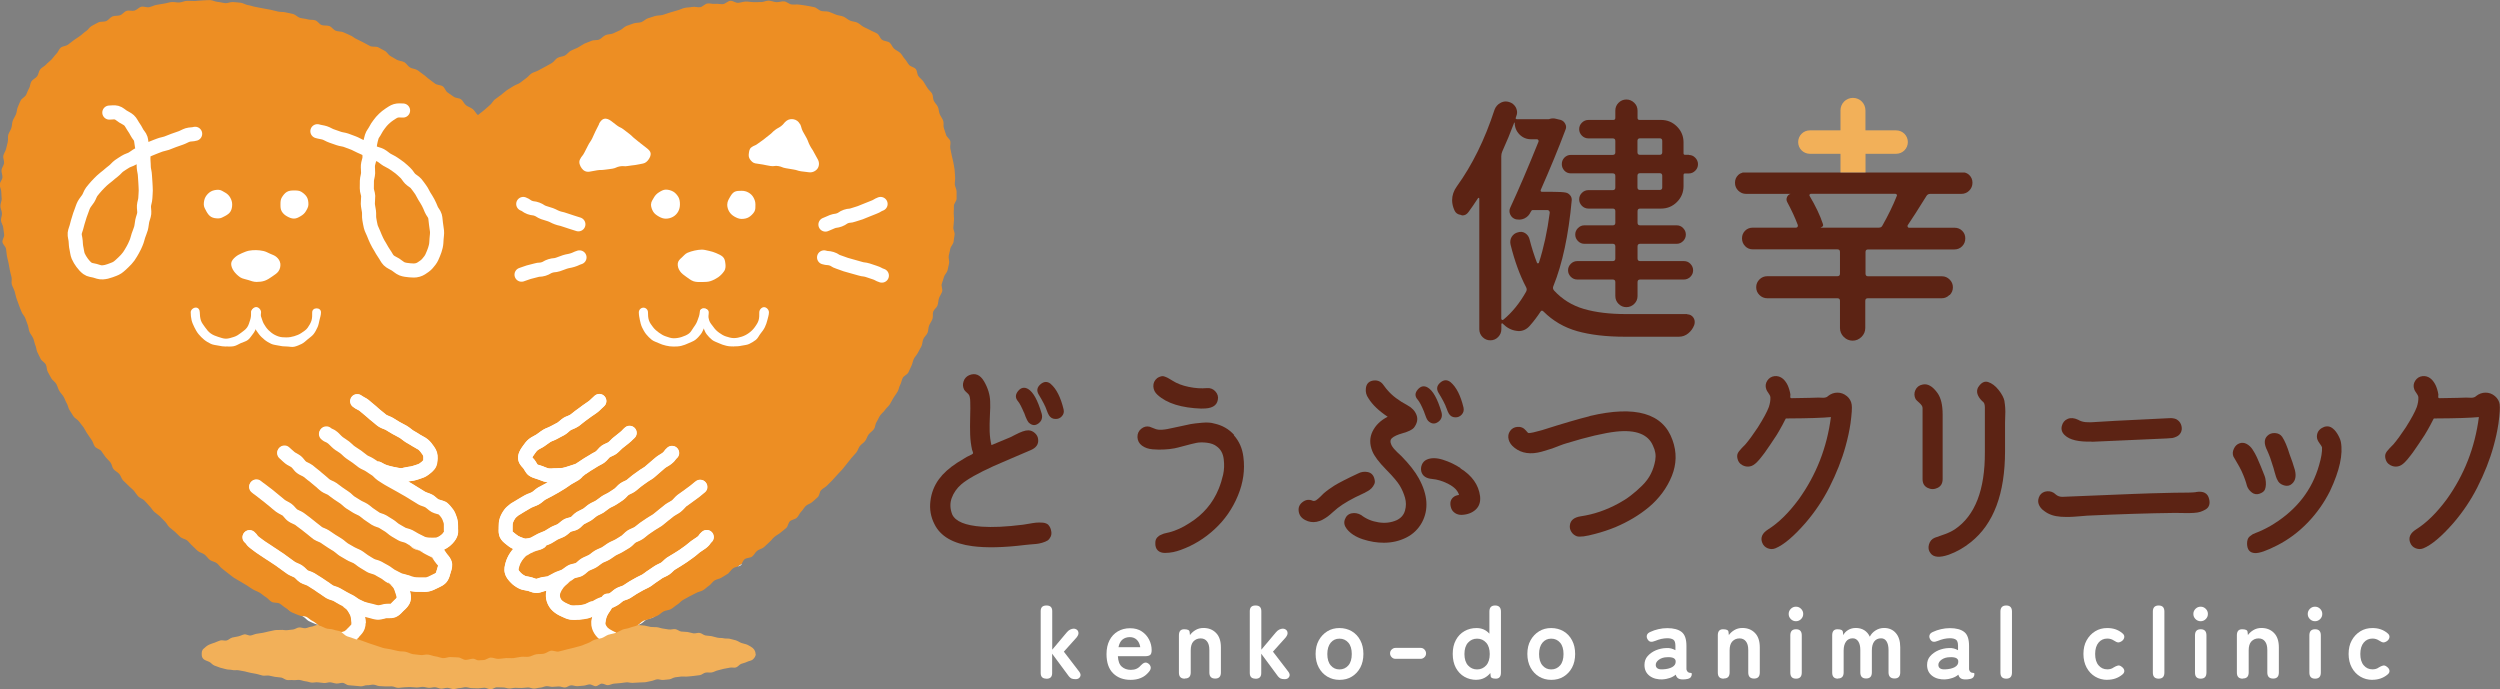 <?xml version="1.0" encoding="UTF-8"?>
<svg id="_レイヤー_2" data-name="レイヤー 2" xmlns="http://www.w3.org/2000/svg" viewBox="0 0 292.45 80.63">
  <rect x="0" y="0" width="292.45" height="80.63" fill="#808080" stroke="none"/>
  <defs>
    <style>
      .cls-1, .cls-2, .cls-3, .cls-4, .cls-5 {
        stroke-width: 0px;
      }

      .cls-1, .cls-6 {
        fill: none;
      }

      .cls-2 {
        fill: #f2b059;
      }

      .cls-3 {
        fill: #fff;
      }

      .cls-6 {
        stroke: #fff;
        stroke-linecap: round;
        stroke-miterlimit: 10;
        stroke-width: 1.65px;
      }

      .cls-4 {
        fill: #5c2314;
      }

      .cls-5 {
        fill: #ed8e23;
      }
    </style>
  </defs>
  <g id="_レイヤー_1-2" data-name="レイヤー 1">
    <g>
      <g>
        <path class="cls-3" d="m95.38,5.34c-.24-.12-.44-.34-.69-.45s-.54-.12-.79-.22-.49-.24-.75-.32-.56-.02-.82-.1-.46-.36-.73-.42-.53-.11-.8-.17-.54-.08-.81-.13-.55.02-.82-.02-.51-.32-.78-.35-.56.11-.83.09-.53-.16-.81-.17-.55.17-.82.17-.54.01-.81.01-.54-.07-.81-.06-.53.13-.81.15-.56-.25-.83-.23-.51.35-.78.38-.55-.06-.82-.03-.56-.08-.83-.04-.49.37-.75.42-.57-.09-.83-.03-.55.04-.81.11-.51.21-.77.28-.51.17-.78.24-.51.19-.77.27-.55.04-.81.13-.51.17-.77.26-.45.35-.71.44-.56.04-.82.14-.51.19-.76.3-.43.38-.68.49-.48.25-.73.36-.56.08-.81.19-.42.38-.66.5-.59.03-.83.15-.51.19-.75.32-.45.31-.69.44-.5.21-.74.35-.39.41-.62.55-.55.13-.79.27-.37.44-.6.59-.47.27-.7.42-.48.26-.71.41-.52.2-.75.35-.38.41-.6.57-.42.35-.64.51-.51.23-.72.39-.47.29-.68.45-.4.37-.62.53-.43.33-.65.5-.32.47-.53.64-.39.38-.59.56-.47.39-.67.58c-.2-.18-.36-.52-.56-.69s-.5-.26-.71-.43-.3-.49-.51-.66-.59-.14-.8-.31-.43-.32-.65-.49-.28-.52-.5-.69-.58-.13-.8-.29-.41-.35-.64-.51-.4-.38-.62-.53-.42-.36-.64-.51-.55-.15-.78-.3-.36-.44-.59-.59-.56-.13-.79-.27-.46-.29-.69-.43-.36-.46-.6-.6-.47-.28-.71-.41-.61-.01-.85-.14-.46-.28-.7-.41-.48-.26-.72-.38-.45-.33-.69-.44-.49-.24-.73-.35-.56-.07-.81-.18-.41-.42-.66-.52-.58-.02-.83-.12-.42-.44-.67-.53-.57-.03-.83-.12-.55-.08-.8-.17-.46-.36-.72-.44-.54-.11-.8-.19-.56-.03-.82-.1-.52-.15-.79-.21-.53-.1-.8-.16-.53-.12-.79-.17-.52-.16-.79-.21-.52-.23-.78-.27-.54-.05-.81-.08-.56.15-.83.13-.53-.13-.8-.15-.54-.19-.8-.2-.55.04-.82.04-.54.06-.81.06-.55-.03-.82-.02-.53.16-.8.19-.55-.08-.82-.05-.53.13-.8.17-.53.1-.8.15-.51.2-.77.26-.59-.11-.85-.05-.46.36-.72.44-.59-.06-.84.03-.43.4-.68.5-.57.03-.82.14-.41.4-.65.52c-.25.12-.6.02-.84.15s-.48.27-.72.41-.37.44-.6.59-.4.37-.62.53-.44.31-.66.48-.42.34-.63.52-.59.17-.78.35-.28.5-.47.7-.32.44-.5.64-.41.37-.58.58-.47.33-.63.55-.16.55-.32.78-.46.35-.6.59-.12.56-.25.8-.2.51-.32.75-.45.38-.57.63-.2.51-.31.76-.09.55-.19.8-.26.48-.35.74-.07.55-.14.81-.26.49-.33.76,0,.56-.06.83-.13.53-.18.8-.24.51-.29.78.11.57.08.84-.25.52-.27.79.12.56.1.83-.28.53-.29.8.16.55.16.83.05.54.05.82-.15.55-.14.82.15.54.17.81-.12.55-.1.82.21.53.23.8.06.54.1.81-.22.58-.18.85.34.5.38.77.04.54.09.81.12.53.17.8.08.54.14.81.11.53.18.8-.04.57.03.84.22.51.29.77.11.54.19.8.18.51.27.78.19.51.28.77.3.47.4.73.17.52.26.78.09.54.19.8.29.47.39.72.12.54.23.79.1.55.21.8.23.5.34.75.43.4.55.65.07.57.2.82.25.49.37.73.41.4.53.65.17.52.31.76.33.44.46.68.2.51.34.75.16.54.3.78.27.48.42.71.45.36.6.6.33.44.48.67.24.49.4.72.29.47.45.7c.15.22.19.53.34.75s.52.29.68.51.28.46.44.68.37.4.53.61.16.56.33.77.44.34.61.55.22.51.39.72.39.38.57.58.4.37.57.57.3.46.47.66.49.29.67.49.34.41.53.61.31.45.49.65.42.34.61.53.35.41.54.6.29.48.48.66.42.35.61.53.36.41.56.59.53.22.73.4.34.43.54.61.36.4.57.58.51.23.72.4.34.43.55.6.53.2.74.37.34.44.55.61.4.37.61.53.41.36.63.51.47.28.69.43.46.28.69.43.44.32.66.47.5.23.72.37.41.36.64.5.39.4.62.54.6.05.83.18.41.36.65.49.41.38.64.51.5.21.74.33.57.07.81.19.42.36.66.48.43.36.67.47.49.24.73.35.57.05.81.16.54.11.78.21.42.4.67.5.51.17.76.27.5.19.76.28.5.21.76.29.51.19.76.27.51.2.77.27.54.09.8.15.52.13.78.19.55.03.81.08.5.22.77.27.54.05.8.09.56-.09.82-.05.52.17.78.2.52.17.79.2.55-.13.82-.12.53.02.8.04.53.27.79.28.54-.14.81-.14c.18,0,.36.18.54.19.18,0,.36-.02.54-.03.27,0,.53-.27.8-.28s.54.16.81.14.53-.07.8-.09.54.03.81,0,.53-.11.8-.15.55.03.81-.01.51-.23.77-.27.54-.02.81-.07.49-.28.75-.34.59.15.85.09.52-.15.78-.22.52-.13.78-.2.52-.15.78-.23.49-.22.75-.31.46-.3.72-.39.53-.11.78-.2.46-.29.72-.39.53-.12.78-.22.47-.27.72-.37.54-.11.78-.22.53-.15.77-.26.41-.39.65-.51.53-.14.77-.27.5-.2.74-.33.42-.36.65-.49.54-.13.78-.26.42-.36.65-.49.39-.4.62-.54.46-.27.69-.41.48-.24.71-.39.53-.17.76-.32.4-.36.63-.52.35-.43.57-.59.54-.17.76-.33.46-.28.68-.44.33-.45.55-.61.56-.16.77-.33.26-.54.47-.71.59-.13.8-.3.31-.47.52-.64.51-.23.71-.41.37-.39.57-.57.34-.42.54-.61.45-.3.65-.49.42-.35.61-.53.2-.57.39-.76.55-.21.74-.41.27-.49.46-.68.3-.46.49-.65.51-.26.69-.46.41-.36.59-.56.17-.57.34-.77.45-.32.63-.53.38-.39.55-.6.35-.41.52-.62.36-.4.53-.61.32-.43.49-.65.32-.44.48-.65.36-.41.52-.62.22-.51.38-.73.42-.37.57-.59c.16-.23.22-.52.37-.74s.42-.38.57-.61.13-.57.27-.8.23-.5.37-.73.38-.41.52-.64.38-.41.51-.65.24-.49.38-.73.3-.46.44-.7.15-.54.28-.79.15-.54.27-.78.48-.37.6-.62.21-.51.32-.76.14-.54.25-.79.33-.45.44-.7.26-.49.37-.74.09-.56.2-.81.35-.45.45-.71.06-.56.16-.82.26-.49.35-.75,0-.58.08-.84.38-.45.46-.71.07-.55.15-.81.26-.5.34-.76-.12-.6-.05-.86.17-.52.24-.78.32-.49.38-.75.11-.54.16-.81-.09-.57-.04-.84.12-.53.16-.8.3-.51.34-.78.08-.54.11-.81-.16-.57-.13-.84.04-.54.06-.81-.04-.55-.03-.82.01-.54.02-.81.29-.54.29-.81.01-.55,0-.82-.17-.54-.19-.81.06-.55.04-.82-.02-.55-.05-.82-.1-.54-.13-.81-.13-.54-.17-.81-.1-.54-.15-.81.05-.57,0-.84-.39-.47-.45-.73-.16-.52-.23-.78.01-.58-.07-.83-.27-.48-.36-.74-.09-.55-.19-.8-.32-.46-.43-.7-.06-.58-.18-.82-.37-.42-.51-.66-.27-.48-.41-.71-.38-.4-.54-.62-.12-.59-.28-.8-.55-.27-.72-.48-.27-.48-.45-.68-.28-.48-.47-.68-.46-.31-.66-.49-.27-.52-.48-.69-.58-.15-.8-.32-.28-.53-.5-.69-.5-.24-.73-.39-.49-.24-.72-.38-.42-.36-.67-.49-.55-.12-.8-.24Z"/>
        <g>
          <path class="cls-2" d="m88.41,76.51c0,.2-.13.46-.36.65-.15.13-.43.15-.68.27-.19.1-.42.14-.67.23-.21.08-.37.34-.61.42-.22.07-.49-.04-.74.03-.22.06-.46.07-.7.13-.22.05-.45.13-.69.18-.23.05-.44.19-.68.24-.23.04-.48-.02-.73.02s-.44.26-.68.3-.47.05-.72.09-.48.04-.72.07-.48-.02-.73,0-.47.06-.71.09-.45.21-.69.24-.47.04-.71.07-.49-.1-.73-.07-.46.17-.7.2-.47.12-.71.14-.48.01-.72.03-.48.02-.72.04-.49-.08-.73-.06-.47.07-.72.09-.48.04-.72.06-.47.16-.71.18-.49-.19-.73-.18-.46.29-.7.3-.49-.22-.73-.21-.47.14-.71.15-.48.05-.72.06-.49-.11-.73-.1-.47.24-.71.25-.49-.12-.73-.12-.48.04-.72.05-.48-.09-.72-.08-.48.16-.72.17-.48.1-.72.11-.49-.14-.73-.13-.48.05-.72.06-.48-.02-.73-.02-.48.08-.72.08-.48-.12-.73-.12-.48-.02-.73-.02-.48.23-.73.23-.49-.18-.73-.18-.49.07-.73.07-.48-.02-.72-.02-.48-.1-.72-.11-.48.1-.72.1-.48.12-.72.12-.48-.15-.72-.15-.48.1-.72.1-.48-.16-.72-.17-.48.08-.72.07-.48-.11-.72-.11-.49.08-.73.07-.48-.04-.72-.05-.48.03-.72.03-.49.07-.73.06-.48-.16-.72-.17-.48.02-.72.01-.48-.03-.72-.04-.48-.16-.71-.17-.49.09-.73.07-.49.14-.73.13-.48-.06-.72-.07-.48-.04-.72-.06-.47-.27-.7-.28-.49.1-.73.08-.47-.12-.71-.14-.49.1-.73.08-.48-.05-.72-.08-.49.05-.73.03-.47-.13-.71-.15-.47-.13-.71-.16-.49.05-.73.02-.49.02-.73-.01-.46-.26-.69-.29-.48-.05-.72-.08-.47-.12-.71-.15-.5.04-.73,0-.47-.15-.7-.19-.47-.09-.7-.13c-.24-.04-.47-.12-.7-.17-.24-.05-.48-.08-.71-.13-.24-.05-.51.03-.73-.03-.24-.06-.5-.03-.72-.09-.24-.07-.48-.12-.7-.18-.24-.08-.47-.17-.68-.25-.25-.09-.4-.34-.6-.43-.25-.12-.5-.18-.65-.3-.23-.19-.24-.42-.24-.62s0-.45.24-.64c.15-.13.34-.32.59-.44.19-.1.44-.16.68-.25.21-.08.43-.19.67-.26.22-.07.5.07.75,0,.22-.06.41-.28.65-.34.22-.05.46-.09.71-.14.23-.05.45-.18.69-.23.23-.04.51.17.75.13s.45-.16.69-.2.47-.08.71-.11.46-.12.7-.16.47-.11.71-.15.48,0,.72-.03.48.06.72.03.47-.05.71-.08.45-.22.7-.24.49.11.73.09.46-.16.7-.18.46-.18.7-.2.49.14.73.11.47-.07.72-.09.47-.09.72-.11.49.07.73.05.48-.02.72-.04.47-.05.71-.06.47-.13.71-.14.48.09.72.08.48,0,.72,0,.47-.27.71-.28.48.08.73.06.49.13.73.12.47-.19.72-.2.49.13.73.13.47-.18.71-.18.48.11.72.1.48-.08.72-.08.48-.08.72-.08.49.13.73.13.48.03.73.03.48-.08.72-.09.48-.13.72-.14.49.18.73.17.48-.19.73-.19.49,0,.73,0,.49.03.74.03.48.06.72.06.48.14.72.14.48-.13.72-.12.48-.13.72-.13.48.18.72.18.48,0,.72,0,.48,0,.72.01.48.07.72.07.49-.15.73-.15.48.2.72.21.48-.04.72-.03.49-.1.73-.09.48.04.72.05.48.14.72.15.48.05.72.06.49-.19.73-.18.48.03.72.05.48.11.72.12.49-.11.73-.09.48.13.71.15.49-.1.73-.08.48.07.72.08.46.27.7.29.48,0,.72.02.49-.11.73-.09.49-.03.72,0,.48.03.72.06.47.13.71.16.48.01.72.03.47.13.71.16.48.08.72.11.5-.07.74-.04.46.25.69.28.49.02.72.05.47.12.7.16.5-.09.74-.05.45.26.68.3c.24.04.49.04.71.08.24.05.47.13.7.18.24.05.5.01.72.07.24.06.51,0,.73.06.24.07.48.12.7.18.24.08.45.24.65.31.25.09.51.12.7.21.25.12.48.26.63.39.23.19.32.49.32.69Z"/>
          <g>
            <g>
              <path class="cls-1" d="m85.9,66.58c.09-.06.18-.12.26-.18.06-.05.1-.07.15-.11-.18.05-.36.09-.5.19-.23.16-.36.44-.59.61.08-.06.15-.12.22-.18.16-.13.31-.23.46-.33Z"/>
              <path class="cls-1" d="m73,74.2c.11,0,.22.02.34.04.16.02.31.04.43.03.16-.01.31-.06.48-.1l.29-.08c.25-.06.5-.14.76-.24.04-.01.08-.01.12-.02.08-.05.16-.1.23-.15.13-.09.27-.18.41-.26l.34-.19c.14-.08.29-.16.43-.24.15-.09.3-.16.45-.23.11-.05.23-.11.33-.17.11-.07.21-.15.31-.22.13-.1.27-.2.41-.29.12-.07.23-.16.35-.24.12-.09.25-.18.37-.26.16-.1.32-.18.49-.26.1-.05.2-.09.29-.15.09-.06.16-.13.23-.21.14-.14.28-.27.44-.37.14-.09.28-.17.42-.26.11-.07.23-.13.33-.21.13-.09.26-.17.4-.26.12-.07.23-.14.34-.22l.69-.49c.15-.11.26-.2.37-.29.12-.1.23-.19.35-.28.14-.1.28-.19.41-.28.11-.07.22-.14.31-.21.06-.04.13-.13.21-.22.11-.13.24-.28.41-.42.16-.13.3-.23.42-.33-.23.16-.49.28-.72.44-.24.16-.59.18-.83.34-.24.16-.39.45-.63.6-.25.16-.44.38-.69.53-.25.15-.58.18-.83.33-.25.15-.53.25-.78.4-.25.15-.51.28-.76.42-.25.14-.43.41-.68.55-.26.14-.46.37-.71.51-.26.14-.6.14-.86.27-.26.13-.46.37-.72.5-.26.13-.55.21-.81.34-.27.13-.58.15-.85.27-.27.12-.45.41-.72.53-.27.12-.58.16-.85.27-.27.11-.59.12-.87.23-.26.1-.5.26-.75.37.06.02.12.05.18.06.25.07.49.11.73.13Z"/>
              <path class="cls-5" d="m111.9,23.24c0-.28.01-.57,0-.84,0-.28-.19-.56-.21-.84-.01-.28.07-.57.04-.85-.02-.28-.03-.56-.06-.84-.03-.28-.1-.56-.14-.83-.04-.28-.14-.55-.19-.83-.05-.28-.11-.55-.17-.83-.06-.28.06-.59,0-.86-.07-.28-.43-.48-.5-.75-.08-.27-.17-.53-.26-.8-.09-.27.02-.59-.08-.86-.1-.27-.3-.5-.4-.76-.11-.26-.1-.57-.21-.83-.12-.26-.35-.47-.48-.72-.13-.26-.07-.6-.2-.84-.14-.25-.41-.43-.56-.68-.15-.24-.3-.49-.45-.73-.16-.24-.42-.41-.59-.64-.17-.23-.13-.6-.31-.83-.18-.23-.6-.27-.79-.49-.19-.22-.3-.49-.5-.7-.2-.21-.31-.49-.52-.69-.21-.2-.51-.31-.73-.51-.22-.19-.3-.53-.53-.71-.23-.18-.64-.15-.88-.33-.24-.17-.31-.55-.55-.71-.24-.16-.55-.25-.8-.4-.25-.15-.54-.25-.8-.39-.26-.14-.47-.37-.73-.5-.26-.13-.61-.12-.88-.25-.27-.12-.49-.35-.76-.46-.27-.11-.59-.12-.87-.23-.28-.1-.54-.24-.82-.33-.28-.09-.62-.02-.91-.1-.29-.08-.51-.37-.8-.44-.29-.07-.59-.11-.88-.17-.29-.06-.59-.08-.89-.13-.29-.05-.61.02-.9-.02-.29-.04-.56-.33-.86-.36-.3-.03-.61.11-.91.09-.3-.02-.59-.16-.89-.18-.3-.01-.6.18-.9.17-.3,0-.59.01-.89.01-.3,0-.6-.08-.9-.07-.3.01-.59.13-.89.15-.3.02-.62-.26-.92-.24-.3.03-.56.36-.86.39-.3.03-.61-.07-.91-.03-.29.04-.62-.09-.92-.04-.29.05-.53.38-.83.43-.29.05-.63-.09-.92-.03-.29.06-.6.05-.89.11-.29.06-.56.22-.85.29-.29.07-.57.18-.86.25-.29.08-.56.2-.85.28-.28.08-.61.05-.9.13-.28.09-.57.18-.85.27-.28.09-.5.36-.78.45-.28.1-.62.04-.9.15-.28.1-.56.2-.84.3-.28.11-.47.39-.75.5-.27.11-.53.26-.8.37-.27.11-.62.08-.89.2-.27.12-.46.39-.73.51-.27.12-.65.03-.92.16-.27.13-.56.2-.83.33-.26.13-.49.32-.76.46-.26.13-.55.22-.81.36-.26.14-.43.42-.69.56-.26.14-.61.13-.87.28-.26.14-.4.45-.66.6-.25.15-.52.28-.77.43-.25.15-.53.26-.78.42-.25.15-.58.21-.82.36-.25.16-.42.42-.66.58-.24.16-.46.36-.7.53-.24.16-.56.24-.8.4-.24.17-.51.3-.75.47-.24.17-.45.38-.68.55-.23.17-.48.34-.71.52-.23.18-.35.48-.58.66-.23.18-.43.4-.66.58-.23.18-.51.41-.74.59-.23-.18-.39-.53-.62-.71-.23-.18-.55-.26-.78-.44-.23-.18-.33-.51-.56-.68-.23-.18-.65-.14-.88-.32-.24-.17-.48-.33-.72-.5-.24-.17-.31-.54-.55-.71-.24-.17-.64-.14-.88-.3-.24-.16-.46-.36-.7-.53-.25-.16-.44-.39-.69-.55-.25-.16-.46-.37-.71-.52-.25-.16-.61-.16-.86-.31-.25-.15-.4-.46-.65-.61-.25-.15-.61-.14-.87-.28-.26-.15-.5-.3-.76-.44-.26-.14-.4-.48-.66-.61-.26-.14-.52-.29-.78-.42-.26-.13-.67-.01-.94-.14-.27-.13-.51-.29-.78-.42-.27-.13-.52-.27-.79-.39-.27-.12-.49-.34-.76-.45-.27-.12-.54-.25-.81-.36-.27-.11-.62-.07-.89-.18-.28-.11-.45-.43-.73-.54-.28-.11-.63-.02-.91-.12-.28-.1-.46-.45-.74-.55-.28-.1-.63-.03-.91-.12-.28-.09-.6-.09-.89-.17-.29-.09-.5-.37-.79-.45-.29-.08-.59-.12-.88-.19-.29-.08-.61-.03-.9-.1-.29-.07-.58-.15-.87-.21-.29-.06-.59-.1-.88-.16-.29-.06-.58-.12-.88-.17-.3-.05-.58-.17-.87-.21-.3-.05-.57-.24-.86-.28-.3-.04-.6-.05-.9-.08-.3-.03-.62.16-.92.13-.3-.03-.59-.13-.88-.15-.3-.02-.59-.2-.89-.21-.3-.01-.6.04-.9.04-.3,0-.6.06-.9.07-.3,0-.6-.03-.9-.02-.3.01-.59.17-.89.19-.3.02-.61-.08-.91-.05-.3.03-.58.14-.88.18-.3.04-.59.1-.88.15-.29.05-.56.21-.85.27-.29.06-.65-.12-.93-.05-.29.07-.51.37-.79.45-.29.08-.65-.06-.93.03-.28.09-.47.41-.75.51-.28.1-.63.03-.9.14-.27.11-.45.42-.72.54-.27.12-.66.03-.93.16-.27.13-.53.28-.79.42-.26.14-.41.46-.66.61-.25.15-.44.38-.69.55-.25.16-.49.32-.72.49-.24.17-.47.35-.69.53-.23.18-.65.17-.86.36-.22.19-.3.52-.51.72-.21.2-.36.45-.56.66s-.45.38-.64.59c-.19.22-.51.34-.69.57-.18.23-.18.57-.35.8-.17.23-.51.36-.67.6-.16.24-.13.58-.28.82-.15.24-.22.52-.35.77-.14.25-.5.39-.63.65-.13.25-.23.52-.34.78-.11.26-.1.56-.21.83-.1.26-.29.5-.38.77-.09.27-.07.56-.16.84-.08.27-.28.51-.36.78-.07.27,0,.58-.06.85-.07.27-.14.54-.2.82-.06.27-.27.52-.32.8-.05.28.12.58.09.86-.04.28-.27.53-.3.81-.03.28.13.57.11.85-.02.28-.3.54-.32.83-.01.28.18.57.18.85,0,.28.05.56.05.84,0,.28-.16.56-.15.84,0,.28.17.55.18.84.02.28-.13.57-.11.85.02.28.23.54.26.82.03.28.07.55.11.83.04.28-.24.59-.2.87.04.28.37.51.42.79.05.28.05.56.1.83.05.27.13.54.19.82.06.27.09.55.15.83.06.27.12.55.2.82.07.27-.04.59.03.86.08.27.24.52.33.79.08.27.12.55.21.82.09.27.2.53.29.8.09.27.21.53.31.79.09.27.34.48.44.75.1.26.18.53.29.8.1.26.1.56.21.82.11.26.32.48.43.75.11.26.14.55.25.81.12.26.11.57.24.82.12.26.25.51.38.77.13.25.48.41.61.67.13.25.08.59.22.84.13.25.27.5.41.75.14.25.45.42.59.67.14.25.19.54.34.79.14.25.36.45.51.7.15.24.22.53.37.77.15.24.17.56.33.8.15.24.3.49.46.73.16.24.5.37.66.61.16.24.36.45.53.69.16.24.27.51.44.74.17.23.32.48.49.72.17.23.21.54.38.77.17.23.57.3.75.52.17.22.31.47.49.7.18.22.4.41.58.63.18.22.18.57.36.79.18.22.49.35.67.56.19.22.25.53.43.74.19.21.43.39.62.6.19.21.44.38.63.59.19.21.33.47.52.68.2.21.54.3.74.5.2.21.38.43.58.63.2.2.34.46.54.66.21.2.47.35.68.55.21.2.39.42.6.61.21.2.32.49.53.68.21.19.46.36.67.55.22.19.4.42.62.6.22.19.59.22.81.41.22.19.38.44.6.62.22.18.4.42.63.6.23.18.56.24.79.42.23.18.38.44.61.62.23.17.58.21.81.38.23.17.37.45.61.62.24.17.44.38.68.54.24.17.45.37.69.53.24.16.51.29.76.45.24.16.51.29.76.45.25.16.48.33.73.48.25.15.55.24.8.39.25.15.46.37.71.51.25.15.43.42.68.56.25.14.66.05.92.19.26.14.46.37.71.51.26.14.45.39.71.52.26.13.55.21.82.34.26.13.63.07.9.19.27.13.46.37.73.49.27.12.47.37.74.49.27.12.54.25.81.36.27.11.63.05.9.16.27.11.59.11.86.22.02,0,.05.03.07.04.15-.04.29-.07.37-.12.12-.06.23-.18.36-.32l.19-.19c.09-.1.24-.24.26-.3.03-.09,0-.27-.02-.44l-.03-.21c-.02-.14-.04-.31-.08-.38-.12-.24-.24-.45-.35-.6-.11-.15-.25-.24-.34-.3l-.2-.16s-.02-.03-.03-.04c-.1-.05-.2-.1-.3-.16-.15-.08-.3-.17-.44-.25-.11-.06-.22-.13-.32-.19-.06-.03-.16-.06-.26-.09-.17-.05-.37-.11-.57-.23-.16-.09-.31-.2-.46-.31-.09-.07-.18-.13-.27-.19-.16-.09-.3-.19-.45-.3-.1-.07-.19-.14-.29-.2-.15-.09-.29-.18-.43-.27-.11-.07-.21-.14-.32-.2-.05-.03-.16-.07-.25-.1-.16-.06-.37-.13-.57-.25-.21-.13-.37-.29-.5-.42-.06-.06-.14-.14-.18-.17-.08-.05-.18-.09-.28-.13-.18-.08-.36-.16-.52-.26-.15-.1-.29-.2-.42-.3-.1-.07-.2-.15-.29-.21-.15-.1-.29-.21-.43-.31-.1-.07-.19-.14-.29-.21l-.32-.21c-.14-.09-.28-.19-.42-.28-.11-.08-.22-.15-.33-.21-.14-.09-.28-.18-.41-.27-.11-.08-.23-.15-.33-.22-.14-.09-.28-.18-.4-.27l-.29-.21c-.16-.12-.3-.22-.42-.32-.33-.25-.45-.41-.55-.57-.02-.04-.03-.04-.09-.09-.35-.29-.39-.81-.1-1.16.29-.35.81-.39,1.16-.1.22.19.32.33.4.45.02.04.04.06.18.17.11.09.25.18.39.29l.3.22c.09.07.19.13.29.19.14.09.29.18.43.28.1.07.2.14.31.21.13.08.27.17.4.26.12.08.24.16.37.25l.35.23c.11.08.22.16.33.24.12.09.24.18.37.27.12.08.24.17.36.26.11.08.22.17.34.24.08.05.17.08.26.12.18.07.36.15.52.26.2.13.35.28.47.4.07.07.15.15.19.18.04.03.15.06.24.09.16.06.37.13.57.25.12.07.24.15.36.23.12.08.24.16.37.23.14.08.27.18.41.27.1.07.2.15.31.21.15.08.28.18.42.29.1.07.19.14.29.2.05.03.15.06.25.09.16.05.37.11.57.23.12.07.25.14.37.21.12.07.25.15.38.22.15.08.3.16.45.24l.32.16c.16.09.31.19.46.3.09.06.18.13.28.18.13.07.26.13.4.19.07.03.14.07.21.1.05.01.1,0,.14.03.17.07.35.1.52.14l.21.05c.12.03.23.06.34.09.15.04.29.08.39.09.08,0,.2-.03.33-.06.13-.03.26-.07.38-.09.17-.03.36-.03.53-.03.08,0,.18,0,.21,0,0,0,.12-.12.18-.19.08-.09.16-.17.24-.24.08-.07.28-.25.3-.32.02-.08-.08-.38-.12-.5l-.04-.12c-.07-.22-.14-.44-.25-.59-.11-.14-.27-.29-.44-.44l-.17-.09c-.18-.09-.35-.21-.52-.34-.08-.06-.16-.13-.25-.18-.16-.08-.32-.17-.47-.26l-.33-.19c-.05-.03-.16-.06-.27-.09-.17-.05-.39-.11-.6-.23-.16-.09-.31-.18-.46-.28-.11-.07-.22-.14-.33-.2-.17-.1-.32-.21-.47-.33-.09-.07-.18-.14-.28-.2-.1-.06-.2-.1-.31-.14-.18-.08-.36-.15-.52-.25-.11-.07-.23-.13-.34-.2-.15-.09-.3-.17-.45-.26-.17-.1-.32-.23-.47-.36-.08-.07-.17-.15-.26-.2l-.31-.19c-.16-.1-.31-.19-.46-.29-.15-.09-.29-.19-.43-.29-.11-.08-.21-.15-.32-.22-.08-.05-.17-.09-.26-.12-.16-.07-.37-.15-.56-.28-.16-.1-.3-.23-.44-.35-.09-.08-.18-.15-.27-.22-.15-.1-.29-.22-.43-.34-.09-.08-.19-.16-.29-.23-.14-.1-.28-.21-.42-.31-.1-.08-.21-.16-.31-.24-.06-.04-.16-.09-.27-.13-.17-.07-.36-.16-.55-.3-.21-.15-.36-.33-.48-.47-.06-.07-.13-.16-.17-.19-.09-.07-.19-.11-.29-.16-.18-.09-.35-.19-.5-.3-.15-.11-.29-.23-.43-.35-.09-.08-.18-.16-.27-.23-.15-.12-.3-.24-.43-.35-.09-.08-.18-.15-.27-.22l-.35-.27c-.14-.1-.26-.2-.37-.29-.19-.16-.27-.21-.34-.26-.1-.07-.18-.12-.39-.3-.35-.29-.39-.81-.09-1.16.29-.35.81-.39,1.16-.09.13.11.18.15.24.19.09.06.2.13.46.34.1.08.21.16.33.25.12.09.25.19.38.29.1.08.21.17.31.26.12.1.24.21.38.31.11.09.22.18.34.28.11.1.23.19.35.29.08.06.17.1.26.15.18.09.35.19.52.31.19.14.33.3.44.43.07.08.15.17.2.21.05.03.15.08.24.12.16.07.36.16.56.3.12.09.24.18.36.27.12.09.24.18.36.27.13.09.26.2.39.31.1.08.2.17.31.25.14.1.27.21.41.32.09.08.19.16.29.23.05.04.16.08.26.12.19.08.38.16.55.27.12.08.25.17.37.25.12.09.24.17.37.25.14.09.29.18.44.27l.32.2c.16.1.3.22.44.34.09.07.18.15.27.21.13.08.26.16.4.23.13.07.25.14.38.22.1.06.21.1.31.15.17.07.34.15.5.24.16.09.3.2.45.31.09.07.19.15.29.21.14.08.27.16.4.25.12.08.24.15.37.22.05.03.16.06.27.09.17.05.38.11.58.22.12.07.25.14.37.21.14.08.27.16.42.23.17.09.33.21.49.33.08.06.17.13.26.18l.32.16h0s0,0,0,0l.05.03c.14.08.29.15.43.22.06.03.17.05.28.08.13.03.29.07.45.13.03,0,.06,0,.09.01.3.11.5.19.68.22.19.03.38.03.61.03.2,0,.29,0,.39,0,.15,0,.3.01.39,0,.16-.04.33-.12.52-.22l.26-.13c.13-.06.3-.14.35-.19.03-.03.07-.18.1-.29l.1-.34c.03-.1.08-.24.08-.29-.01,0-.1-.12-.17-.19-.09-.11-.18-.22-.25-.33-.1-.15-.19-.29-.27-.41-.14-.07-.28-.13-.42-.21-.11-.06-.22-.11-.33-.17-.17-.08-.33-.18-.49-.29-.08-.05-.16-.1-.25-.15-.24-.06-.52-.14-.81-.32-.09-.06-.16-.13-.21-.21-.09-.05-.19-.1-.28-.16-.11-.06-.21-.13-.32-.19-.05-.03-.15-.05-.25-.08-.17-.05-.39-.11-.6-.22-.15-.08-.3-.17-.45-.26l-.32-.19c-.17-.1-.33-.23-.49-.36-.07-.06-.15-.13-.23-.18-.15-.09-.29-.18-.44-.27l-.32-.2s-.15-.06-.25-.09c-.17-.06-.38-.12-.58-.25-.15-.09-.29-.19-.43-.29-.1-.07-.21-.14-.31-.21-.16-.1-.31-.22-.45-.34-.08-.07-.17-.14-.26-.2-.09-.06-.19-.1-.29-.15-.17-.08-.34-.16-.5-.26-.11-.07-.22-.14-.33-.21-.14-.09-.28-.17-.42-.26-.16-.11-.31-.24-.45-.37-.08-.07-.15-.14-.24-.2l-.74-.49c-.14-.1-.28-.2-.41-.3-.1-.08-.2-.15-.3-.23-.05-.04-.15-.08-.25-.12-.16-.07-.35-.15-.54-.29-.15-.11-.29-.23-.43-.36-.08-.08-.16-.15-.25-.22-.15-.11-.29-.23-.42-.35-.09-.08-.17-.15-.26-.22-.14-.11-.28-.21-.41-.32-.1-.08-.19-.16-.29-.23-.06-.04-.15-.09-.26-.14-.16-.08-.34-.16-.52-.3-.21-.16-.36-.35-.47-.49-.05-.06-.11-.14-.14-.16-.1-.08-.21-.14-.31-.19-.17-.09-.32-.18-.45-.28-.28-.23-.36-.31-.45-.4-.05-.05-.1-.1-.22-.2-.35-.29-.39-.81-.09-1.16.29-.35.82-.39,1.16-.09.17.14.24.21.31.28.06.06.12.12.33.29.06.05.13.08.2.12.17.1.36.2.54.34.17.14.29.29.4.43.07.09.14.18.2.22.03.03.13.07.21.11.16.08.36.17.56.32.11.08.22.17.33.27.11.09.23.19.35.28.13.09.25.2.37.31.1.08.19.17.3.25.13.1.26.21.39.33.09.08.18.17.28.24.05.03.14.08.24.12.16.07.35.15.55.29.12.08.23.17.35.26.12.09.23.18.35.26l.72.49c.15.1.29.22.42.35.08.07.16.15.25.21.12.08.24.15.37.23.12.08.25.15.37.23.09.06.19.1.29.15.17.08.33.16.49.26.15.09.29.21.43.32.09.07.17.15.27.21.13.08.26.17.38.26.11.08.22.16.34.23.04.03.15.06.24.09.16.05.37.12.57.24.12.07.24.15.35.22.13.08.25.16.39.24.17.1.32.22.47.35.08.06.15.13.24.18.12.07.24.14.36.21.13.08.26.16.4.23.05.03.16.06.25.08.17.05.37.1.58.21.13.07.26.15.39.22.12.07.24.15.37.21.23.12.46.23.7.35l.11.03c.17.05.36.06.63.06h.23c.17,0,.34,0,.42-.03.18-.07.37-.18.53-.31.17-.14.29-.29.35-.42,0-.01,0-.13-.01-.21,0-.1-.01-.19-.01-.29v-.11c0-.18,0-.33-.03-.44-.09-.27-.15-.45-.23-.56-.13-.18-.25-.32-.35-.42-.07-.03-.14-.04-.21-.06-.18-.05-.39-.11-.6-.22-.22-.12-.39-.27-.53-.39-.08-.07-.16-.14-.21-.16-.09-.05-.19-.08-.29-.12-.19-.07-.38-.14-.55-.23-.15-.09-.3-.18-.45-.28-.11-.07-.22-.14-.33-.2-.15-.09-.3-.18-.45-.28-.11-.07-.22-.14-.33-.2l-.34-.19c-.15-.09-.3-.17-.45-.26-.11-.07-.22-.13-.34-.19-.15-.08-.31-.16-.45-.25-.11-.07-.22-.13-.34-.19-.16-.08-.31-.17-.46-.26l-.32-.2c-.15-.1-.3-.19-.45-.29-.2-.13-.36-.29-.48-.41-.07-.07-.13-.14-.21-.19l-.31-.2c-.15-.1-.3-.2-.45-.3-.09-.06-.19-.11-.29-.15-.18-.09-.36-.17-.51-.28-.15-.1-.29-.21-.42-.32-.1-.08-.2-.16-.3-.23-.12-.08-.23-.16-.34-.23-.14-.09-.28-.18-.41-.28-.16-.12-.31-.26-.45-.39-.08-.08-.15-.15-.24-.21-.11-.08-.23-.16-.34-.23-.15-.1-.29-.19-.41-.28-.18-.14-.33-.29-.47-.44-.07-.07-.13-.13-.19-.18-.14-.12-.18-.13-.24-.15-.15-.06-.31-.14-.55-.34-.35-.3-.39-.82-.09-1.16.29-.35.82-.38,1.16-.09.03.03.06.05.08.06.2.08.37.16.67.4.11.09.22.2.33.32.09.09.19.2.31.29.09.07.19.14.3.2.14.09.29.19.43.3.13.1.25.21.38.33.09.09.18.18.29.25.1.08.21.15.33.22.13.09.27.18.41.27.12.08.24.18.35.27.11.09.23.18.35.27.08.06.18.1.27.14.18.08.35.17.52.28l.47.31c.11,0,.22.02.33.07.05.02.12.06.21.11.13.08.31.18.55.26.24.08.52.15.82.21l.17.03c.21.04.43.09.65.11.07,0,.2-.03.32-.06.15-.04.31-.07.46-.09.28-.03.5-.07.71-.15.1-.04.2-.07.31-.1.14-.04.29-.09.35-.14.21-.15.37-.28.47-.4,0-.01,0-.18,0-.29,0-.15,0-.23-.09-.35l-.1-.14c-.11-.16-.22-.31-.36-.43-.08-.07-.18-.12-.29-.17-.15-.08-.3-.16-.45-.26-.14-.1-.3-.19-.46-.28l-.31-.18c-.14-.09-.28-.19-.42-.3-.1-.08-.21-.17-.32-.23-.12-.07-.24-.13-.37-.2-.13-.07-.28-.15-.43-.23-.16-.09-.33-.2-.52-.31l-.29-.18c-.07-.04-.14-.06-.22-.09-.18-.07-.41-.16-.65-.32-.15-.1-.29-.22-.44-.35-.09-.08-.19-.17-.3-.25-.14-.1-.28-.22-.42-.35-.09-.09-.19-.17-.3-.26-.14-.11-.28-.22-.42-.35-.1-.08-.2-.17-.31-.26-.07-.05-.15-.09-.23-.13-.17-.09-.38-.2-.57-.36-.35-.29-.39-.81-.1-1.16.29-.35.81-.39,1.16-.1.06.05.17.11.28.17.18.1.36.19.5.31.12.1.23.19.34.29.12.1.24.2.35.29.14.11.27.22.39.34.1.09.19.17.29.25.15.11.29.23.42.34.09.08.18.16.28.23.08.05.19.1.32.15.18.07.35.14.49.23l.31.19c.16.1.3.19.44.27.14.08.27.15.39.21.14.08.28.15.41.22.19.11.37.24.53.37.09.07.17.13.25.19l.29.17c.2.11.38.22.55.34.11.07.21.13.32.18.21.11.4.22.55.35.32.26.52.55.67.76l.08.11c.3.42.43.86.41,1.37-.02.38-.05.86-.37,1.26-.24.3-.52.51-.71.65-.36.27-.68.37-.93.45-.07.02-.14.04-.21.07-.38.14-.75.2-1.09.24-.04,0-.09.02-.13.03.03.01.05.03.08.04l.37.21c.12.07.25.15.37.23.13.08.26.16.39.24.13.08.26.16.39.24.12.08.24.15.37.23.09.05.19.08.29.12.18.06.37.13.54.22.21.11.37.26.5.37.08.07.16.14.21.17.06.03.17.06.28.09.2.06.4.12.59.21.05.03.09.06.14.09.25.2.48.46.73.8.22.31.33.64.42.9.16.45.15.8.15,1.07,0,.16,0,.22,0,.28.02.26.04.62-.13.99-.16.35-.42.69-.79,1-.22.19-.47.33-.72.46.09.13.19.28.27.4.04.06.09.11.13.17.17.2.39.46.5.83.13.47,0,.9-.1,1.2l-.08.26c-.07.27-.18.68-.52,1.03-.25.26-.55.4-.81.52l-.15.07c-.32.16-.62.31-.99.39-.19.04-.37.05-.53.05-.09,0-.18,0-.27,0h-.23c-.36,0-.67,0-1.01-.07-.07-.01-.13-.03-.2-.05.1.35.2.8.05,1.27-.15.49-.51.82-.78,1.05-.04.04-.08.09-.13.13-.17.19-.41.45-.78.6-.31.13-.61.13-.85.12-.08,0-.17,0-.25,0-.07.01-.14.03-.22.05-.2.05-.45.12-.73.12-.03,0-.06,0-.09,0-.29-.01-.54-.09-.76-.15-.08-.02-.17-.05-.25-.07l-.18-.04c-.09-.02-.19-.04-.28-.07l.02.15c.06.35.11.76-.03,1.2-.13.43-.43.73-.66.97l-.16.16s-.1.1-.15.15c.19.07.37.13.56.2.28.09.55.21.83.3.28.09.56.2.84.28.28.08.56.2.84.28.29.08.59.09.88.16.29.07.58.13.87.2.29.07.6.03.89.09.29.06.56.22.85.28.29.05.59.05.88.1.29.05.62-.09.91-.05.29.04.57.17.86.21.29.03.58.17.87.2.3.03.61-.14.9-.12.3.02.59.02.88.04.3.01.58.28.88.29.3,0,.59-.14.89-.14.2,0,.39.19.59.19.2,0,.4-.02.59-.03.29,0,.59-.28.88-.29.29,0,.59.16.89.15.29-.01.59-.07.88-.09.29-.02.6.03.89,0,.29-.03.58-.12.88-.15.29-.03.6.03.9-.01.29-.04.56-.23.85-.28.29-.05.6-.02.89-.07.29-.05.54-.29.83-.35.29-.06.65.16.93.09.29-.06.57-.15.86-.22.29-.07.58-.13.86-.21.28-.08.57-.15.86-.23.28-.08.54-.23.83-.32.28-.09.51-.31.79-.4.17-.06.35-.09.53-.13-.06-.05-.12-.09-.17-.14-.31-.32-.53-.69-.65-1.09-.13-.43-.07-.82-.02-1.11.02-.1.04-.17.06-.26-.16.08-.33.15-.53.2-.36.08-.7.13-1.03.15h-.19c-.14.02-.29.03-.45.03-.14,0-.29,0-.44-.03-.35-.06-.63-.19-.86-.3l-.17-.08c-.36-.15-.69-.36-.98-.62-.33-.3-.56-.67-.7-1.1-.13-.41-.14-.83-.05-1.25-.05,0-.1.01-.15.02-.08.02-.16.05-.24.07-.21.07-.46.16-.76.16h0c-.34,0-.62-.11-.82-.18-.07-.02-.13-.05-.2-.07l-.22-.04c-.25-.04-.53-.09-.81-.23-.36-.18-.68-.4-.93-.66-.28-.28-.58-.63-.71-1.08-.15-.52-.01-.99.09-1.34.11-.37.27-.72.51-1.08.11-.16.23-.32.36-.47-.24-.12-.47-.26-.7-.45l-.15-.12c-.22-.17-.53-.42-.71-.81-.16-.37-.15-.73-.14-.99v-.17c0-.32,0-.69.14-1.09.11-.31.27-.62.5-.94.2-.28.45-.47.66-.64l.1-.08s.09-.06.14-.09c.12-.06.23-.13.34-.2.14-.09.28-.18.43-.26.13-.07.25-.14.37-.22.13-.08.26-.16.4-.23.16-.09.33-.16.51-.22.11-.04.22-.08.31-.14.09-.05.17-.12.25-.19.15-.13.31-.25.47-.35.14-.08.29-.15.43-.23.12-.06.24-.12.36-.19.11-.07.23-.13.34-.19-.02,0-.04,0-.06,0-.34-.04-.64-.16-.9-.27l-.19-.07c-.07-.03-.14-.05-.22-.07-.25-.08-.57-.17-.87-.4-.22-.17-.35-.39-.47-.58-.05-.08-.09-.16-.15-.24l-.09-.1c-.18-.2-.49-.53-.52-1.05-.03-.56.24-1.02.51-1.39l.08-.11c.15-.21.35-.5.67-.77.16-.13.35-.24.56-.35.1-.06.21-.11.32-.18.08-.05.16-.12.25-.18.17-.13.35-.26.55-.38.16-.1.34-.18.53-.25.11-.05.23-.09.34-.16.13-.07.27-.15.42-.22.12-.06.25-.13.39-.21.04-.02.13-.1.2-.16.15-.13.31-.27.5-.39.14-.09.3-.16.47-.22.13-.05.25-.1.33-.16.1-.07.2-.15.31-.24.12-.1.25-.21.4-.31l.21-.15c.16-.12.34-.24.51-.38.12-.09.25-.18.39-.27.12-.08.24-.16.36-.25.1-.08.19-.17.28-.26.12-.12.25-.24.39-.36.35-.29.87-.25,1.16.1.29.35.25.87-.1,1.16-.1.09-.2.18-.29.27-.13.13-.26.26-.4.37-.16.13-.33.24-.49.35-.1.06-.19.12-.28.19-.19.15-.38.28-.56.41l-.2.15c-.11.08-.22.17-.32.25-.15.12-.29.24-.44.34-.23.15-.45.25-.63.32-.08.03-.16.06-.23.1-.11.06-.19.15-.28.22-.14.12-.29.26-.49.37-.16.09-.3.16-.44.23-.12.06-.24.12-.35.19-.17.1-.35.18-.53.25-.11.04-.21.08-.31.14-.16.09-.29.2-.43.3-.11.08-.21.15-.31.22-.15.1-.3.19-.45.26-.11.06-.21.11-.3.18-.15.12-.25.28-.37.44l-.09.13c-.11.15-.16.24-.18.29.02.03.05.05.07.07.06.06.12.13.17.19.1.13.19.27.27.41.04.06.07.12.11.17.01,0,.17.05.31.09.11.03.22.07.32.11l.22.09c.18.07.35.14.48.16.17.02.37,0,.58-.01h.21c.13-.02.25-.02.38-.03.16,0,.31,0,.45-.03.21-.04.41-.11.6-.17l.22-.07c.32-.1.57-.18.71-.24.03-.02.05-.04.08-.06l.74-.49c.14-.1.29-.18.44-.27.11-.06.22-.12.32-.19.16-.11.33-.2.49-.29.1-.05.2-.1.28-.16.05-.04.13-.12.2-.21.12-.13.25-.29.43-.42.21-.15.41-.24.58-.31.08-.03.18-.08.21-.1.11-.08.19-.17.28-.26.12-.13.25-.25.37-.34.24-.19.46-.36.64-.51.24-.19.29-.25.35-.31.07-.08.14-.16.33-.32.34-.3.86-.26,1.16.09.3.35.26.87-.09,1.16-.11.09-.15.14-.19.18-.09.1-.17.19-.49.44-.23.19-.45.36-.71.56-.07.06-.14.13-.21.2-.14.14-.29.29-.46.42-.19.14-.38.22-.55.3-.11.05-.21.09-.26.13-.04.03-.11.11-.17.18-.12.14-.27.31-.48.46-.15.11-.31.2-.49.28-.1.05-.21.1-.3.17-.14.1-.29.19-.45.28-.11.06-.22.12-.33.2-.21.14-.43.29-.65.44l-.1.07s-.12.11-.2.18c-.13.13-.29.29-.49.42-.14.09-.29.18-.45.26-.11.06-.23.12-.34.19-.11.07-.21.14-.31.21-.14.1-.29.21-.44.3-.25.16-.51.31-.77.47-.15.09-.3.17-.45.25-.11.06-.23.12-.34.19-.15.09-.31.17-.46.24-.11.06-.23.11-.34.18-.09.05-.16.12-.24.19-.16.13-.32.26-.5.36-.17.09-.35.17-.53.23-.11.04-.21.08-.31.13-.11.06-.22.13-.33.19-.15.09-.3.18-.46.27-.11.06-.21.12-.31.19-.13.08-.26.17-.4.24l-.05.04c-.15.12-.27.21-.34.3-.13.19-.23.36-.28.52-.05.14-.05.32-.05.53,0,.1,0,.18,0,.26,0,.09,0,.23,0,.27.02.01.13.11.21.17.07.05.13.1.2.16.17.15.32.24.5.3l.21.08c.16.06.3.12.4.12.16-.01.38-.05.59-.11.02,0,.04-.02.06-.03.13-.06.25-.13.37-.2.13-.08.26-.15.4-.22.16-.08.32-.14.49-.21.11-.04.22-.08.32-.13.11-.06.22-.13.33-.2.14-.09.27-.17.41-.25.16-.09.32-.15.49-.22.11-.04.21-.08.31-.14.08-.05.16-.12.23-.18.15-.13.3-.25.47-.35.23-.13.46-.19.64-.23.07-.02.17-.04.2-.06.04-.02.12-.1.18-.17.12-.12.28-.28.49-.41.15-.09.31-.17.46-.24.11-.05.21-.1.31-.16.1-.06.18-.14.27-.21.14-.11.28-.23.42-.32.16-.1.32-.18.49-.26.1-.05.2-.09.29-.15.11-.07.22-.15.32-.23.13-.1.25-.19.38-.28.16-.1.32-.19.49-.27.1-.05.19-.09.28-.15.12-.08.24-.16.37-.24.12-.08.24-.16.36-.24.05-.04.13-.12.21-.2.14-.15.28-.29.44-.4.16-.12.35-.21.53-.29.09-.04.17-.07.25-.13.11-.08.21-.16.3-.25.12-.11.25-.21.37-.3l.33-.24c.13-.09.25-.18.38-.27.14-.11.29-.2.44-.29.1-.06.2-.12.29-.19.11-.08.2-.17.3-.26.12-.11.24-.22.36-.31.12-.1.24-.19.34-.29.11-.1.22-.19.32-.27.17-.13.35-.24.51-.34.08-.05.16-.09.22-.14.14-.12.16-.15.19-.19.08-.12.18-.25.4-.44.35-.29.87-.25,1.16.09.29.35.25.87-.09,1.16-.07.06-.08.07-.1.11-.1.15-.21.3-.52.54-.12.1-.26.19-.42.28-.1.06-.22.13-.33.21-.08.07-.17.14-.25.22-.13.12-.27.24-.42.36-.08.06-.16.14-.25.22-.13.12-.27.25-.42.36-.13.1-.28.19-.43.28-.11.06-.21.13-.32.21-.13.1-.27.19-.41.29l-.31.23c-.09.07-.18.14-.27.22-.13.12-.27.23-.42.34-.16.11-.34.2-.52.29-.09.04-.18.08-.26.14-.07.05-.13.12-.19.19-.12.13-.27.29-.47.42-.13.09-.27.18-.4.27l-.34.22c-.16.11-.32.19-.5.27-.1.05-.2.09-.29.15-.1.07-.2.14-.29.21-.14.11-.28.21-.42.31-.16.1-.33.18-.5.26-.1.05-.2.09-.29.15s-.17.13-.26.2c-.14.12-.29.24-.45.34-.15.1-.32.18-.48.25-.1.05-.21.1-.31.16-.04.02-.12.1-.18.16-.13.13-.29.29-.5.42-.23.14-.46.19-.65.24-.07.02-.18.04-.21.06-.08.05-.15.11-.22.18-.16.13-.32.27-.5.37-.16.09-.34.16-.51.23-.1.04-.21.08-.31.13-.11.06-.21.13-.31.19-.15.1-.3.19-.45.27-.17.09-.34.16-.52.22-.02,0-.04.02-.06.03-.06.1-.14.2-.25.26-.32.2-.65.29-.91.35l-.12.03c-.08.03-.16.07-.24.11-.11.05-.23.1-.34.15-.09.04-.17.1-.26.16-.09.06-.18.11-.27.16,0,0-.02.02-.02.02-.17.16-.32.34-.44.52-.15.23-.25.43-.3.61-.05.16-.12.4-.1.48,0,.03.06.13.29.37.12.13.29.24.49.34.06.03.22.06.35.08.1.02.2.03.29.06.14.03.28.08.42.13.08.03.21.08.25.08.03,0,.15-.04.23-.07.15-.05.31-.1.47-.13.11-.02.23-.04.35-.05.11-.01.2-.03.28-.04,0,0,.01-.01.02-.02.12-.06.24-.13.36-.19.14-.08.28-.16.43-.23.16-.08.33-.14.5-.2.11-.04.23-.08.34-.13.09-.05.17-.12.26-.18.16-.12.32-.24.49-.33.23-.12.46-.17.65-.21.08-.02.19-.04.23-.06.05-.02.13-.1.21-.17.13-.12.3-.27.51-.39.15-.09.32-.16.48-.23.11-.05.23-.1.34-.16.1-.06.2-.13.29-.21.14-.11.29-.22.44-.31.16-.09.33-.17.5-.24.11-.04.21-.09.31-.14.12-.07.23-.15.34-.23.13-.09.26-.19.4-.27.16-.1.33-.18.5-.25.1-.05.21-.09.31-.15.12-.08.25-.16.38-.23.13-.08.26-.16.38-.24.06-.04.14-.12.22-.2.15-.14.29-.28.46-.39.17-.11.35-.19.54-.27.09-.04.19-.08.27-.13.11-.07.21-.16.31-.24.13-.11.26-.21.39-.3l.34-.23c.14-.09.27-.18.4-.27.15-.1.3-.19.45-.28.11-.06.22-.12.32-.2.11-.08.21-.17.31-.25.13-.11.25-.22.39-.32.12-.09.23-.18.34-.27.12-.1.24-.2.36-.29.16-.12.32-.21.49-.3.1-.05.19-.11.28-.17.09-.07.17-.16.24-.24.13-.14.26-.28.4-.39.15-.11.29-.21.43-.31.11-.07.21-.14.3-.21.15-.12.3-.22.43-.32.11-.08.2-.14.29-.21l.15-.12q.24-.19.44-.36l.09-.07c.35-.29.87-.25,1.16.09.29.35.25.87-.09,1.16l-.09.07q-.21.18-.47.39l-.15.12c-.11.09-.23.18-.37.27-.12.08-.24.17-.37.27-.12.1-.26.19-.4.29-.11.07-.23.15-.34.24-.07.05-.13.13-.19.2-.14.15-.29.31-.46.44-.14.11-.3.2-.47.3-.1.06-.21.11-.31.19-.1.07-.19.15-.29.23-.14.11-.27.23-.42.33-.09.07-.18.15-.28.23-.14.12-.28.24-.43.35-.14.1-.3.19-.45.28-.11.06-.22.13-.33.2-.14.1-.29.2-.43.29l-.32.22c-.1.07-.19.15-.29.23-.14.11-.28.23-.43.33-.17.11-.35.2-.54.28-.09.04-.19.08-.28.13-.08.05-.14.12-.21.19-.13.12-.28.28-.48.41-.14.09-.28.18-.43.26l-.35.21c-.17.1-.34.19-.52.27-.1.05-.21.09-.31.15-.11.07-.21.14-.31.21-.15.1-.29.21-.45.3-.16.1-.34.18-.52.25-.1.04-.21.08-.3.14-.1.06-.19.13-.28.2-.15.12-.31.23-.47.33-.16.09-.33.17-.51.24-.11.05-.22.09-.33.15-.05.03-.13.1-.21.17-.14.12-.31.28-.53.4-.24.13-.48.18-.67.22-.08.02-.19.04-.23.06-.09.05-.17.11-.25.17-.13.1-.26.18-.39.26-.02.03-.04.06-.07.09l-.18.15c-.19.16-.35.29-.45.43-.19.25-.31.48-.38.67-.06.17-.06.33,0,.5.05.15.12.26.22.36.15.13.32.24.52.33l.22.1c.16.07.31.14.42.16.13.02.32,0,.52,0h.21c.23-.02.48-.06.74-.12.08-.02.2-.08.33-.14.12-.06.23-.11.36-.17.08-.03.17-.04.26-.05.02-.01.05-.03.07-.04.14-.08.27-.16.41-.23.17-.09.34-.15.52-.21.03-.01.06-.03.1-.04.03-.05.07-.1.12-.15.18-.19.43-.26.68-.23.06-.03.12-.06.18-.09.06-.03.14-.1.22-.17.13-.11.29-.24.48-.35.17-.1.36-.16.55-.23.09-.03.18-.06.26-.1.11-.06.22-.14.32-.21.13-.09.26-.18.4-.26l.35-.2c.14-.08.27-.15.41-.23.15-.09.3-.16.45-.23.11-.05.22-.1.32-.16.11-.07.21-.14.31-.22.13-.1.26-.2.4-.28.12-.08.23-.16.35-.24.12-.09.25-.17.37-.25.16-.1.32-.18.49-.26.1-.05.2-.09.28-.14.08-.06.16-.13.23-.2.14-.13.28-.26.43-.37.14-.09.28-.18.42-.26.11-.06.22-.12.32-.19.13-.09.27-.17.4-.25.11-.07.23-.14.33-.21.25-.18.48-.35.7-.5.13-.09.24-.19.35-.28.11-.09.22-.18.32-.26.15-.11.3-.21.44-.3.1-.06.19-.12.27-.18.13-.1.15-.13.17-.16.08-.13.18-.27.41-.46.35-.29.87-.25,1.16.1.29.35.25.87-.1,1.16-.03.02-.05.04-.06.06-.12.19-.24.35-.57.61-.11.09-.24.17-.38.26-.11.07-.23.15-.35.24-.08.06-.17.13-.25.21-.14.11-.28.23-.44.35-.22.16-.46.33-.72.52-.13.09-.27.18-.41.27-.11.07-.22.13-.33.21-.13.09-.28.18-.42.26-.11.06-.22.13-.33.2-.08.05-.14.12-.21.18-.15.14-.3.28-.47.4-.15.1-.32.18-.49.26-.1.05-.2.09-.3.15-.1.06-.2.14-.3.21-.14.1-.28.2-.43.29-.1.06-.19.13-.28.2-.14.11-.29.22-.44.31-.15.09-.31.17-.47.24-.11.05-.22.1-.32.16-.14.09-.29.17-.44.25l-.33.19c-.1.06-.19.12-.29.19-.15.1-.29.2-.45.29-.17.1-.36.17-.55.23-.09.03-.19.06-.27.1-.05.03-.13.1-.21.17-.13.11-.3.25-.51.37-.14.08-.29.15-.44.22l-.14.07c-.07.12-.14.23-.23.36-.14.2-.26.39-.35.57-.08.16-.13.33-.16.55-.04.22-.06.37-.04.42.05.16.13.3.26.43.12.12.33.24.54.35.15.08.31.15.47.22.26-.11.49-.26.75-.37.27-.11.59-.11.87-.23.27-.11.58-.15.85-.27.27-.12.45-.4.72-.53.27-.12.58-.15.85-.27.26-.12.55-.21.81-.34.26-.13.46-.37.72-.5.26-.13.6-.13.86-.27.26-.14.46-.37.71-.51.25-.14.43-.41.68-.55.25-.14.51-.28.76-.42.25-.15.53-.25.78-.4.25-.15.59-.18.83-.33.25-.15.44-.37.69-.53.24-.16.39-.44.63-.6.24-.16.59-.18.83-.34.23-.16.49-.28.72-.44.02-.01.03-.02.04-.04.22-.17.36-.45.59-.61.14-.1.32-.14.5-.19.17-.13.3-.21.41-.27.04-.02.06-.04.1-.07.11-.19.19-.42.35-.54.23-.17.65-.13.88-.31.23-.18.34-.48.57-.66.22-.18.56-.24.79-.42.22-.18.41-.41.63-.59.22-.18.38-.43.6-.62.22-.19.5-.31.72-.5.22-.19.46-.36.67-.55.21-.19.22-.59.43-.78.21-.2.6-.22.81-.42.21-.2.3-.5.5-.7.21-.2.33-.47.54-.67.2-.2.57-.27.77-.47.2-.2.45-.37.65-.58.2-.21.18-.59.38-.8.19-.21.5-.33.69-.54.19-.21.42-.4.61-.61.19-.21.39-.42.58-.64.19-.22.4-.41.59-.63.18-.22.36-.45.54-.67.18-.22.35-.45.53-.67.18-.22.4-.42.57-.64.18-.22.24-.52.41-.75.17-.23.46-.38.63-.61.17-.23.24-.53.41-.76.17-.23.46-.39.62-.63.17-.24.14-.59.3-.82.16-.24.25-.52.41-.75.16-.24.42-.42.58-.66.16-.24.42-.43.57-.67.15-.24.27-.51.42-.75.15-.25.34-.47.48-.72.15-.25.17-.56.31-.81.14-.25.17-.56.3-.81.14-.25.53-.38.66-.64.13-.25.23-.53.36-.78.13-.26.15-.56.28-.81.13-.26.36-.47.48-.72.12-.26.29-.5.41-.76.12-.26.1-.57.22-.83.11-.26.38-.47.49-.73.11-.26.07-.58.18-.84.11-.27.29-.5.39-.77.1-.27,0-.6.09-.86.1-.27.41-.47.51-.74.09-.27.08-.57.17-.84.09-.27.29-.51.37-.78.08-.27-.13-.62-.05-.89.08-.27.19-.53.26-.81.07-.27.35-.5.42-.78.07-.28.12-.55.18-.83.06-.28-.1-.59-.04-.87.05-.28.13-.55.18-.82.05-.28.33-.52.38-.8.04-.28.09-.56.12-.84.04-.28-.17-.58-.14-.86.03-.28.05-.56.07-.84.02-.28-.04-.56-.03-.84.02-.28.02-.56.02-.84,0-.28.32-.56.32-.84Z"/>
              <path class="cls-3" d="m44.87,54.61c.08.08.16.16.22.2.14.09.28.18.42.26l.34.21c.11.07.22.13.34.19.15.08.29.16.44.24.12.07.24.14.36.2.14.07.28.15.41.23.11.06.22.13.32.19.04-.01.09-.02.13-.03.34-.04.71-.1,1.09-.24.07-.03.14-.05.21-.07.25-.08.57-.17.93-.45.19-.14.47-.35.71-.65.32-.4.34-.88.37-1.26.03-.52-.1-.95-.41-1.37l-.08-.11c-.15-.21-.35-.5-.67-.76-.16-.13-.35-.24-.55-.35-.1-.06-.21-.11-.32-.18-.17-.11-.35-.22-.55-.34l-.29-.17c-.09-.05-.17-.12-.25-.19-.16-.13-.34-.26-.53-.37-.13-.07-.27-.15-.41-.22-.12-.07-.26-.13-.39-.21-.14-.08-.28-.17-.44-.27l-.31-.19c-.14-.09-.31-.16-.49-.23-.12-.05-.24-.09-.32-.15-.09-.06-.18-.15-.28-.23-.13-.11-.27-.23-.42-.34-.1-.07-.19-.16-.29-.25-.12-.11-.25-.23-.39-.34-.12-.09-.23-.19-.35-.29-.11-.09-.22-.19-.34-.29-.15-.12-.32-.22-.5-.31-.11-.06-.22-.11-.28-.17-.35-.29-.87-.25-1.16.1-.29.35-.25.87.1,1.16.2.17.41.28.57.36.08.04.17.08.23.13.11.09.21.17.31.26.14.12.28.24.42.35.11.08.21.17.3.26.14.13.28.25.42.35.11.08.21.17.3.25.15.13.29.25.44.35.23.16.46.25.65.32.08.03.16.05.22.09l.29.18c.18.12.35.22.52.31.15.08.29.16.43.23.13.07.25.13.37.2.12.07.22.15.32.23.14.11.28.22.42.3l.31.18c.17.1.32.19.46.28.15.1.3.18.45.26.11.06.21.11.29.17.14.12.25.27.36.43l.1.14c.09.13.1.2.09.35,0,.11-.02.28,0,.29-.1.13-.26.25-.47.4-.07.05-.21.09-.35.14-.11.03-.21.06-.31.1-.21.08-.43.12-.71.15-.16.02-.31.06-.46.09-.12.03-.25.07-.32.06-.22-.01-.44-.06-.65-.11l-.17-.03c-.3-.06-.58-.14-.82-.21-.24-.07-.42-.18-.55-.26-.09-.05-.16-.09-.21-.11-.11-.05-.22-.07-.33-.07l.27.18c.16.11.31.25.45.39Z"/>
              <path class="cls-3" d="m50.15,64.59c-.25,0-.53-.03-.83-.12l-.17-.04s-.07-.02-.1-.03c.08.05.17.1.25.15.16.1.32.21.49.29.11.05.22.11.33.17.14.07.28.14.42.21-.08-.12-.15-.21-.18-.25-.11-.11-.17-.23-.2-.37Z"/>
              <path class="cls-3" d="m47.99,62.94c.24-.38.75-.5,1.14-.25.09.06.25.1.42.14l.12.03c-.23-.12-.47-.23-.7-.35-.13-.06-.25-.14-.37-.21-.13-.08-.26-.15-.39-.22-.21-.11-.42-.17-.58-.21-.1-.03-.2-.06-.25-.08-.13-.07-.26-.15-.4-.23-.12-.07-.24-.14-.36-.21-.09-.05-.16-.12-.24-.18-.15-.13-.3-.25-.47-.35-.13-.08-.26-.16-.39-.24-.12-.07-.24-.15-.35-.22-.2-.12-.41-.19-.57-.24-.09-.03-.2-.07-.24-.09-.12-.07-.23-.15-.34-.23-.13-.09-.25-.18-.38-.26-.1-.06-.18-.14-.27-.21-.14-.12-.28-.23-.43-.32-.16-.1-.32-.18-.49-.26-.1-.05-.2-.09-.29-.15-.12-.08-.25-.16-.37-.23-.12-.08-.25-.15-.37-.23-.09-.06-.17-.14-.25-.21-.14-.12-.27-.25-.42-.35l-.72-.49c-.12-.08-.24-.17-.35-.26-.12-.09-.23-.18-.35-.26-.19-.14-.39-.22-.55-.29-.09-.04-.19-.08-.24-.12-.1-.07-.19-.16-.28-.24-.13-.12-.25-.23-.39-.33-.11-.08-.2-.17-.3-.25-.12-.11-.24-.22-.37-.31-.12-.09-.24-.18-.35-.28-.11-.09-.22-.18-.33-.27-.2-.15-.4-.24-.56-.32-.08-.04-.18-.08-.21-.11-.06-.04-.12-.13-.2-.22-.11-.14-.23-.29-.4-.43-.18-.14-.37-.25-.54-.34-.07-.04-.14-.07-.2-.12-.21-.17-.27-.23-.33-.29-.07-.07-.14-.14-.31-.28-.34-.29-.87-.25-1.16.09-.29.35-.25.87.09,1.16.12.1.17.15.22.2.09.08.17.17.45.4.12.1.28.19.45.28.1.05.21.11.31.19.03.02.09.1.14.16.12.15.26.33.47.49.18.14.36.22.52.3.1.05.2.09.26.14.1.07.19.15.29.23.13.11.26.22.41.32.09.07.17.14.26.22.13.12.27.24.42.35.09.06.17.14.25.22.14.12.28.25.43.36.19.14.38.22.54.29.1.04.2.09.25.12.1.07.2.15.3.23.13.1.27.2.41.3l.74.49c.08.06.16.13.24.2.14.13.29.26.45.37.14.09.28.18.42.26.11.07.22.14.33.21.16.1.33.18.5.26.1.05.2.09.29.15.09.06.17.13.26.2.14.12.29.24.45.34.11.07.21.14.31.21.14.1.28.2.43.29.21.13.41.19.58.25.1.03.2.07.25.09l.32.2c.15.09.29.18.44.27.08.05.15.11.23.18.16.13.32.26.49.36l.32.19c.15.09.3.18.45.26.21.12.43.18.6.22.1.03.2.06.25.08.11.06.22.12.32.19.09.05.18.1.28.16-.2-.27-.23-.63-.04-.93Z"/>
              <path class="cls-3" d="m46.5,66.89c.19.16.38.34.56.53.17-.11.38-.15.59-.1-.16-.06-.32-.1-.45-.13-.11-.02-.22-.05-.28-.08-.15-.07-.29-.15-.43-.22l-.05-.03-.53.61.58-.59Z"/>
              <path class="cls-3" d="m45.92,67.48l.53-.61-.32-.16c-.09-.05-.18-.12-.26-.18-.16-.12-.32-.24-.49-.33-.14-.07-.28-.15-.42-.23-.12-.07-.24-.14-.37-.21-.21-.11-.42-.17-.58-.22-.1-.03-.21-.06-.27-.09-.12-.07-.25-.15-.37-.22-.13-.08-.26-.17-.4-.25-.1-.06-.2-.13-.29-.21-.15-.11-.29-.22-.45-.31-.16-.09-.33-.17-.5-.24-.11-.04-.21-.09-.31-.15-.13-.08-.25-.15-.38-.22-.13-.08-.27-.15-.4-.23-.1-.06-.18-.14-.27-.21-.14-.12-.29-.24-.44-.34l-.32-.2c-.15-.09-.29-.18-.44-.27-.13-.08-.25-.17-.37-.25-.12-.09-.24-.17-.37-.25-.17-.11-.36-.2-.55-.27-.1-.04-.21-.08-.26-.12-.1-.07-.2-.15-.29-.23-.13-.11-.26-.22-.41-.32-.11-.08-.21-.16-.31-.25-.13-.11-.26-.22-.39-.31-.12-.09-.24-.18-.36-.27-.12-.09-.24-.18-.36-.27-.2-.14-.4-.23-.56-.3-.1-.04-.2-.09-.24-.12-.05-.04-.13-.12-.2-.21-.11-.13-.25-.29-.44-.43-.16-.12-.34-.22-.52-.31-.09-.05-.18-.09-.26-.15-.12-.09-.24-.19-.35-.29-.11-.1-.22-.19-.34-.28-.13-.1-.26-.21-.38-.31-.11-.09-.21-.18-.31-.26-.13-.11-.26-.2-.38-.29-.12-.09-.23-.17-.33-.25-.26-.21-.37-.28-.46-.34-.06-.04-.11-.08-.24-.19-.35-.3-.87-.25-1.16.09-.29.35-.25.87.09,1.16.21.18.29.23.39.3.07.05.15.1.34.26.11.09.24.18.37.29l.35.27c.09.07.18.15.27.22.14.11.28.23.43.35.09.07.18.15.27.23.14.12.28.24.43.35.15.11.32.21.5.3.1.05.2.1.29.16.04.03.11.11.17.19.12.14.27.32.48.47.19.14.38.22.55.3.11.05.21.09.27.13.1.08.21.15.31.24.14.1.27.21.42.31.1.07.19.15.29.23.14.12.28.23.43.34.09.07.18.14.27.22.14.12.29.24.44.35.2.13.4.21.56.28.09.04.18.07.26.12.11.07.22.15.32.22.14.1.28.2.43.29.15.1.31.2.46.29l.31.19c.09.06.17.13.26.2.15.13.3.25.47.36.15.09.3.18.45.26.11.06.23.13.34.2.16.1.34.18.52.25.1.04.21.09.31.14.1.06.19.13.28.2.15.12.31.23.47.33.11.06.22.13.33.2.15.1.3.19.46.28.21.12.43.18.6.23.1.03.21.06.27.09l.33.19c.16.09.31.18.47.26.09.05.17.11.25.18.17.13.33.25.52.34l.17.09s-.09-.08-.13-.12l.49-.66Z"/>
              <path class="cls-3" d="m40.09,69.76c.3-.29.76-.31,1.08-.06.17.12.5.34.78.72.03.04.05.08.08.13.18-.11.39-.15.6-.11-.07-.03-.14-.07-.21-.1-.13-.06-.27-.12-.4-.19-.1-.05-.19-.12-.28-.18-.15-.11-.3-.21-.46-.3l-.32-.16c-.15-.08-.3-.15-.45-.24-.13-.07-.26-.15-.38-.22-.12-.07-.25-.15-.37-.21-.2-.11-.41-.18-.57-.23-.1-.03-.2-.06-.25-.09-.1-.06-.2-.13-.29-.2-.14-.1-.28-.2-.42-.29-.11-.06-.21-.14-.31-.21-.13-.1-.27-.19-.41-.27-.12-.07-.25-.15-.37-.23-.12-.08-.24-.16-.36-.23-.2-.12-.41-.19-.57-.25-.09-.03-.19-.07-.24-.09-.05-.03-.12-.11-.19-.18-.12-.12-.27-.27-.47-.4-.17-.1-.34-.18-.52-.26-.09-.04-.18-.07-.26-.12-.12-.08-.23-.16-.34-.24-.12-.09-.24-.18-.36-.26-.13-.09-.25-.18-.37-.27-.11-.08-.22-.16-.33-.24l-.35-.23c-.13-.08-.25-.16-.37-.25-.14-.1-.27-.18-.4-.26-.11-.07-.22-.14-.31-.21-.15-.11-.29-.2-.43-.28-.1-.06-.2-.12-.29-.19l-.3-.22c-.14-.11-.28-.2-.39-.29-.14-.11-.15-.13-.18-.17-.08-.12-.18-.26-.4-.45-.35-.29-.87-.25-1.16.1-.29.35-.25.87.1,1.16.06.05.06.05.09.09.1.15.22.31.55.57.12.1.27.2.42.32l.29.21c.12.09.26.18.4.27.11.07.22.14.33.22.13.09.27.18.41.27.11.07.22.14.33.21.13.09.27.19.42.28l.32.21c.09.07.19.14.29.21.14.1.28.21.43.31.1.07.2.14.29.21.14.1.28.21.42.3.16.1.34.18.52.26.09.04.19.08.28.13.04.02.11.1.18.17.13.13.29.29.5.42.2.12.4.2.57.25.1.03.2.07.25.1.11.06.21.13.32.2.14.09.28.19.43.27.1.06.19.13.29.2.14.1.29.21.45.3.09.06.18.12.27.19.15.11.3.21.46.31.2.12.41.18.57.23.1.03.2.06.26.09.11.06.22.12.32.19.15.09.29.17.44.25.1.05.2.11.3.16-.28-.33-.27-.82.04-1.12Z"/>
              <path class="cls-3" d="m48.21,63.98c-.06-.03-.12-.07-.18-.1.06.08.13.15.21.21.28.18.56.26.81.32-.01,0-.02-.02-.04-.02-.27-.13-.54-.27-.8-.4Z"/>
              <path class="cls-3" d="m50.2,63.17c.1.06.19.13.29.18.13.06.25.13.38.19.03.01.06.03.09.04.21,0,.42.09.58.24.08.08.22.27.37.49.25-.12.5-.27.72-.46.36-.31.63-.65.79-1,.17-.37.15-.73.13-.99,0-.06,0-.12,0-.28,0-.28,0-.62-.15-1.07-.09-.26-.2-.59-.42-.9-.25-.35-.48-.6-.73-.8-.04-.03-.09-.06-.14-.09-.18-.09-.38-.16-.59-.21-.11-.03-.22-.06-.28-.09-.05-.03-.13-.1-.21-.17-.13-.11-.29-.26-.5-.37-.17-.09-.35-.16-.54-.22-.1-.03-.2-.06-.29-.12-.12-.07-.25-.15-.37-.23-.13-.08-.26-.17-.39-.24-.13-.08-.26-.16-.39-.24-.12-.08-.25-.16-.37-.23l-.37-.21s-.05-.03-.08-.04c-.04.01-.09.02-.13.03-.2.05-.44.11-.7.11-.04,0-.07,0-.11,0-.3-.02-.6-.08-.89-.14l-.16-.03c-.37-.07-.71-.17-.99-.26-.41-.13-.71-.31-.88-.4-.42-.19-.63-.69-.44-1.1.14-.31.42-.49.73-.5l-.47-.31c-.16-.11-.34-.2-.52-.28-.09-.04-.19-.08-.27-.14-.12-.09-.24-.18-.35-.27-.12-.09-.24-.19-.35-.27-.14-.1-.27-.19-.41-.27-.11-.07-.23-.14-.33-.22-.11-.08-.2-.17-.29-.25-.13-.12-.25-.24-.38-.33-.14-.11-.29-.21-.43-.3-.11-.07-.21-.13-.3-.2-.12-.09-.22-.19-.31-.29-.12-.12-.23-.23-.33-.32-.3-.24-.47-.32-.67-.4-.02-.01-.04-.03-.08-.06-.34-.29-.87-.26-1.16.09-.3.35-.26.87.09,1.16.24.21.4.28.55.34.05.02.09.04.24.15.06.05.12.12.19.18.14.14.29.3.47.44.12.1.26.19.41.28.11.07.22.14.34.23.08.06.16.14.24.21.14.13.28.27.45.39.13.1.27.19.41.28.11.07.23.15.34.23.1.07.2.15.3.23.14.11.28.22.42.32.16.11.33.2.51.28.1.05.2.09.29.15.15.1.29.2.45.3l.31.2c.08.05.14.12.21.19.13.12.28.28.48.41.15.1.3.19.45.29l.32.2c.15.09.3.18.46.26.11.06.23.12.34.19.15.09.3.17.45.25.11.06.23.12.34.19.15.09.3.17.45.26l.34.19c.11.06.22.13.33.2.15.09.3.19.45.28.11.06.22.13.33.2.15.09.3.19.45.28.17.1.36.17.55.23.1.03.2.07.29.12.05.03.13.1.21.16.14.12.31.27.53.39.21.11.42.17.6.22.07.02.14.04.21.06.11.1.23.24.35.42.08.11.14.29.23.56.04.1.03.26.03.44v.11c0,.1,0,.19,0,.29,0,.08.01.2.01.21-.06.13-.18.28-.35.42-.16.14-.35.25-.53.31-.08.03-.25.03-.42.03h-.23c-.27,0-.46,0-.63-.06l-.11-.03s.06.03.08.04c.16.08.31.17.46.27Z"/>
              <path class="cls-3" d="m43.42,54.54c-.19.42.03.92.44,1.1.16.09.47.27.88.4.29.09.63.19.99.26l.16.03c.28.06.58.12.89.14.04,0,.07,0,.11,0,.27,0,.51-.06.7-.11.05-.01.09-.02.13-.03-.11-.06-.22-.12-.32-.19-.14-.08-.28-.16-.41-.23-.12-.06-.24-.13-.36-.2-.14-.09-.29-.17-.44-.24-.12-.06-.23-.12-.34-.19l-.34-.21c-.14-.09-.28-.17-.42-.26-.06-.04-.14-.12-.22-.2-.14-.14-.29-.28-.45-.39l-.27-.18c-.31,0-.59.19-.73.5Z"/>
              <path class="cls-3" d="m49.31,64.47c.31.09.59.11.83.12-.07-.26,0-.55.2-.77.16-.17.38-.24.6-.24-.03-.01-.06-.03-.09-.04-.12-.06-.25-.13-.38-.19-.1-.05-.2-.11-.29-.18-.15-.1-.3-.19-.46-.27-.03-.01-.06-.03-.08-.04l-.12-.03c-.17-.04-.32-.08-.42-.14-.38-.25-.89-.13-1.14.25-.19.3-.16.66.04.93.06.03.12.07.18.1.27.14.53.27.8.4.01,0,.02.02.04.02.03,0,.07.02.1.03l.17.04Z"/>
              <path class="cls-3" d="m48.2,68.47c-.08.17-.21.29-.36.38l.02.05c.02.07.05.15.07.23.07.02.13.04.2.05.34.06.65.07,1.01.06h.23c.09,0,.18.01.27.01.17,0,.35-.01.53-.05.37-.08.67-.23.99-.39l.15-.07c.26-.12.56-.27.81-.52.34-.34.45-.75.52-1.03l.08-.26c.1-.31.23-.73.1-1.2-.11-.37-.33-.64-.5-.83-.05-.06-.1-.11-.13-.17-.08-.13-.18-.27-.27-.4-.06.03-.12.06-.17.08.02.15.01.29-.05.44-.14.3-.44.48-.75.48-.11,0-.23-.02-.34-.07-.02,0-.04-.02-.06-.03.08.11.17.25.27.41.07.11.16.22.25.33.06.07.16.18.17.19,0,.05-.05.19-.08.29l-.1.34c-.03.11-.07.26-.1.29-.05.05-.21.13-.35.19l-.26.13c-.19.1-.36.18-.52.22-.09.02-.24.01-.39,0-.1,0-.19,0-.39,0-.23,0-.42,0-.61-.03-.18-.03-.38-.11-.68-.22-.03-.01-.06,0-.09-.01.05.02.1.03.15.05.41.19.59.68.4,1.09Z"/>
              <path class="cls-3" d="m50.93,65.31c.31,0,.61-.18.75-.48.06-.14.07-.29.05-.44-.05.02-.09.05-.14.07-.35.13-.69.13-.97.13h-.18c-.06,0-.12,0-.18,0-.04,0-.08,0-.12,0,.03.13.09.26.2.37.03.04.1.13.18.25.02,0,.04.02.06.03.11.05.23.07.34.07Z"/>
              <path class="cls-3" d="m47.06,67.43c.09.09.18.18.26.29.27.37.4.75.5,1.06l.02.06c.15-.08.28-.21.36-.38.19-.41,0-.9-.4-1.09-.05-.02-.1-.04-.15-.05-.21-.05-.42-.01-.59.1Z"/>
              <path class="cls-3" d="m50.96,63.58c.11.05.21.11.32.16.27.12.43.38.46.65.06-.02.12-.05.17-.08-.15-.22-.29-.41-.37-.49-.16-.15-.37-.23-.58-.24Z"/>
              <path class="cls-3" d="m51.27,63.74c-.11-.05-.21-.1-.32-.16-.22,0-.44.07-.6.24-.21.22-.27.51-.2.77.04,0,.08,0,.12,0,.06,0,.12,0,.18,0h.18c.28,0,.62,0,.97-.13.05-.02.09-.05.14-.07-.03-.28-.19-.53-.46-.65Z"/>
              <path class="cls-3" d="m43.19,71.64c-.11.22-.31.37-.53.43,0,.03.01.06.01.08h0c.1.04.19.06.28.08l.18.04c.09.02.17.04.25.07.22.06.48.14.76.15.03,0,.06,0,.09,0,.29,0,.53-.06.73-.12.07-.02.15-.04.22-.05.08-.01.16,0,.25,0,.24,0,.54,0,.85-.12.37-.16.61-.42.78-.6.04-.05.09-.09.13-.13.26-.24.62-.56.78-1.05.14-.47.05-.92-.05-1.27-.24-.06-.47-.14-.69-.22,0,0,0,0-.01,0-.04-.01-.08,0-.12-.03-.06-.03-.17-.05-.27-.07-.18-.04-.4-.09-.62-.2-.17-.08-.33-.17-.49-.25l-.17-.09c.17.15.34.3.44.44.11.15.18.36.25.59l.04.12c.04.11.14.42.12.5-.03.07-.22.24-.3.32-.08.07-.16.15-.24.24-.06.07-.17.19-.18.19-.04,0-.14,0-.21,0-.17,0-.36,0-.53.03-.12.02-.25.05-.38.09-.13.03-.25.06-.33.06-.09,0-.24-.05-.39-.09-.11-.03-.22-.06-.34-.09l-.21-.05c-.17-.04-.35-.07-.52-.14-.05-.02-.09-.02-.14-.03.06.03.12.06.18.09.41.2.57.7.37,1.1Z"/>
              <path class="cls-3" d="m46.22,68.6c.22.11.45.16.62.2.11.02.21.05.27.07.04.02.08.01.12.03-.42-.17-.66-.64-.5-1.06.07-.18.19-.31.34-.41-.18-.19-.37-.37-.56-.53l-.58.59-.49.66s.09.08.13.12l.17.09c.16.09.33.17.49.25Z"/>
              <path class="cls-3" d="m42.03,70.55c.17.26.32.53.41.72.13.28.18.55.21.79.22-.06.42-.21.53-.43.2-.41.04-.9-.37-1.1-.06-.03-.12-.06-.18-.09-.21-.05-.42,0-.6.11Z"/>
              <path class="cls-3" d="m47.84,68.85c-.12.06-.25.1-.39.1-.08,0-.15-.03-.23-.05,0,0,0,0,.01,0,.22.08.45.16.69.22-.02-.08-.05-.16-.07-.23l-.02-.05Z"/>
              <path class="cls-3" d="m47.84,68.85l-.02-.06c-.1-.31-.22-.7-.5-1.06-.08-.11-.17-.2-.26-.29-.15.09-.27.23-.34.41-.16.42.09.9.5,1.06.08.02.15.05.23.05.14,0,.27-.04.39-.1Z"/>
              <path class="cls-3" d="m42.01,74.48c.24-.24.53-.54.66-.97.14-.44.09-.85.03-1.2l-.02-.15c-.08-.02-.17-.05-.25-.07-.11,0-.23-.03-.34-.08-.12-.06-.23-.11-.35-.17-.15-.07-.31-.14-.45-.22-.17-.09-.33-.2-.49-.31-.09-.06-.17-.13-.26-.17l-.3-.15c-.06-.03-.12-.06-.18-.09.01.01.02.03.03.04l.2.16c.09.06.23.15.34.3.11.15.23.37.35.6.04.07.06.24.08.38l.03.21c.03.17.05.35.02.44-.02.06-.17.2-.26.3l-.19.19c-.13.14-.24.26-.36.32-.08.04-.22.08-.37.12.24.13.42.38.67.47.28.1.56.18.84.28.09.03.18.06.27.1.05-.05.11-.1.15-.15l.16-.16Z"/>
              <path class="cls-3" d="m40.53,71.13c.09.05.17.11.26.17.16.11.32.23.49.31.15.08.3.15.45.22.12.05.23.11.35.17.11.05.23.08.34.08-.09-.03-.18-.05-.27-.09-.42-.17-.62-.65-.45-1.07.07-.16.19-.28.33-.37-.03-.04-.05-.09-.08-.13-.28-.39-.61-.61-.78-.72-.32-.25-.79-.23-1.08.06-.31.31-.32.8-.04,1.12.06.03.12.06.18.09l.3.15Z"/>
              <path class="cls-3" d="m42.66,72.06c-.07.02-.14.03-.21.03,0,0-.02,0-.03,0,.09.03.17.05.25.07h0s-.01-.07-.01-.1Z"/>
              <path class="cls-3" d="m42.66,72.06c-.03-.24-.08-.51-.21-.79-.09-.2-.24-.47-.41-.72-.14.09-.26.21-.33.37-.17.42.03.9.45,1.07.09.04.18.06.27.09,0,0,.02,0,.03,0,.07,0,.14-.01.21-.03Z"/>
              <path class="cls-3" d="m64.52,56.2l.75-.46c.12-.08.24-.16.36-.24.13-.09.25-.18.38-.26.14-.09.29-.17.43-.25.12-.06.23-.13.34-.2.06-.04.14-.12.22-.2.1-.11.23-.22.37-.33-.14.05-.4.14-.71.24l-.22.07c-.18.06-.38.13-.6.17-.14.03-.3.03-.45.03-.12,0-.25,0-.38.01h-.21c-.21.03-.42.05-.58.03-.13-.02-.3-.08-.48-.16l-.22-.09c-.1-.04-.21-.07-.32-.11-.14-.04-.29-.09-.31-.09-.04-.04-.07-.1-.11-.17-.08-.13-.17-.28-.27-.41-.05-.06-.11-.13-.17-.19-.02-.02-.05-.05-.07-.07.02-.05.07-.14.18-.29l.09-.13c.11-.16.22-.32.37-.44.08-.07.19-.12.3-.18.14-.08.3-.16.45-.26.1-.07.2-.14.31-.22.13-.1.27-.2.43-.3.09-.06.2-.1.31-.14.17-.07.35-.15.53-.25.11-.06.23-.12.35-.19.14-.07.29-.15.44-.23.2-.11.35-.25.49-.37.08-.07.17-.16.28-.22.07-.04.15-.07.23-.1.18-.07.4-.17.63-.32.15-.1.29-.22.44-.34.1-.08.2-.17.32-.25l.2-.15c.18-.13.37-.26.56-.41.09-.07.18-.13.28-.19.16-.11.33-.22.49-.35.14-.11.27-.24.4-.37.09-.09.19-.19.29-.27.35-.29.39-.81.1-1.16-.29-.35-.81-.39-1.16-.1-.14.12-.27.24-.39.36-.09.09-.18.18-.28.26-.12.09-.24.17-.36.25-.13.09-.27.18-.39.27-.18.14-.35.26-.51.38l-.21.15c-.14.1-.27.21-.4.31-.11.09-.21.17-.31.24-.09.06-.21.11-.33.16-.17.07-.33.14-.47.22-.19.12-.35.26-.5.39-.07.06-.16.14-.2.16-.14.08-.27.14-.39.21-.15.07-.29.15-.42.22-.11.06-.23.11-.34.16-.19.08-.37.15-.53.25-.2.12-.38.25-.55.38-.09.06-.17.12-.25.18-.11.07-.21.13-.32.18-.21.11-.4.22-.56.35-.32.26-.52.56-.67.77l-.08.11c-.27.37-.54.83-.51,1.39.03.51.33.85.52,1.05l.09.1c.06.07.11.16.15.24.12.2.25.42.47.58.3.22.62.32.87.4.07.02.15.04.22.07l.19.07c.26.1.55.22.9.27.02,0,.04,0,.06,0,.02-.01.05-.03.07-.04.12-.07.25-.13.37-.2Z"/>
              <path class="cls-3" d="m62.35,62.84c.17-.04.33-.08.42-.14.38-.25.89-.13,1.14.25.18.28.16.61,0,.87.02,0,.04-.02.06-.03.18-.07.35-.13.52-.22.16-.08.3-.18.45-.27.1-.07.21-.13.31-.19.1-.05.2-.09.31-.13.17-.07.35-.14.51-.23.18-.1.34-.23.5-.37.07-.06.14-.13.22-.18.03-.02.14-.04.21-.06.19-.05.42-.1.65-.24.22-.13.38-.29.5-.42.06-.06.14-.14.18-.16.1-.06.21-.11.31-.16.17-.08.33-.16.48-.25.16-.1.31-.22.45-.34.08-.07.17-.14.26-.2s.19-.1.29-.15c.17-.08.34-.16.5-.26.15-.1.29-.2.42-.31.1-.07.19-.15.29-.21.09-.06.19-.1.29-.15.17-.08.34-.17.5-.27l.34-.22c.14-.09.27-.18.4-.27.2-.14.35-.3.47-.42.06-.07.12-.14.19-.19.08-.06.17-.1.26-.14.18-.08.36-.17.52-.29.15-.11.29-.22.42-.34.09-.08.18-.15.27-.22l.31-.23c.14-.1.27-.2.41-.29.1-.08.21-.14.32-.21.15-.09.29-.18.43-.28.15-.12.29-.24.42-.36.08-.08.16-.15.25-.22.15-.12.29-.24.42-.36.09-.08.17-.15.25-.22.11-.09.22-.15.33-.21.16-.09.3-.18.42-.28.31-.25.42-.4.52-.54.03-.04.03-.05.1-.11.35-.29.39-.81.09-1.16-.3-.35-.81-.39-1.16-.09-.22.19-.32.32-.4.44-.03.04-.05.07-.19.19-.06.05-.14.09-.22.14-.16.1-.34.2-.51.34-.1.08-.21.18-.32.27-.11.09-.22.19-.34.29-.12.09-.24.2-.36.31-.09.09-.19.18-.3.26-.09.07-.19.13-.29.19-.15.09-.3.18-.44.29-.12.09-.25.18-.38.27l-.33.24c-.13.09-.25.2-.37.3-.1.08-.2.17-.3.25-.07.05-.16.09-.25.13-.18.08-.36.17-.53.29-.16.11-.3.25-.44.4-.08.08-.15.16-.21.2-.12.08-.24.16-.36.24-.12.08-.25.16-.37.24-.09.06-.18.1-.28.15-.17.08-.34.16-.49.27-.13.09-.26.18-.38.28-.1.08-.21.16-.32.23-.09.06-.19.1-.29.15-.17.08-.33.16-.49.26-.15.09-.29.21-.42.32-.09.07-.18.15-.27.21-.1.06-.21.11-.31.16-.16.07-.31.15-.46.24-.21.13-.36.28-.49.41-.06.06-.14.14-.18.17-.03.02-.14.04-.2.06-.18.04-.41.1-.64.23-.17.1-.32.22-.47.35-.07.06-.15.13-.23.18-.1.06-.21.1-.31.14-.17.07-.33.13-.49.22-.14.08-.28.16-.41.25-.11.07-.22.14-.33.2-.1.05-.21.09-.32.13-.17.06-.33.13-.49.21-.13.07-.26.14-.4.22-.12.07-.24.14-.37.2-.02,0-.04.02-.06.03.02,0,.03,0,.05-.01l.22-.06Z"/>
              <path class="cls-3" d="m61.74,64.65c-.03.15-.1.29-.21.4,0,0,0,0,0,0,.09-.05.19-.1.27-.16.08-.06.17-.12.26-.16.11-.05.23-.1.34-.15.08-.03.16-.07.24-.11h-.05c-.26.09-.55.15-.84.17Z"/>
              <path class="cls-3" d="m64.84,67.47c.16-.16.32-.31.47-.44l.16-.13c.34-.3.87-.26,1.16.09.27.32.25.77-.02,1.07.13-.08.27-.16.39-.26.08-.06.16-.13.25-.17.04-.02.15-.04.23-.06.19-.04.43-.09.67-.22.22-.12.39-.27.53-.4.07-.07.16-.14.21-.17.1-.06.22-.1.33-.15.17-.07.35-.15.51-.24.17-.1.32-.21.47-.33.09-.07.18-.14.28-.2.1-.06.2-.1.3-.14.18-.08.36-.15.52-.25.16-.09.3-.2.45-.3.1-.07.2-.15.31-.21.1-.06.2-.1.31-.15.18-.08.35-.16.52-.27l.35-.21c.14-.09.29-.17.43-.26.2-.13.36-.29.48-.41.07-.07.13-.14.21-.19.09-.06.18-.09.28-.13.19-.08.38-.17.54-.28.15-.1.29-.21.43-.33.1-.08.19-.16.29-.23l.32-.22c.15-.1.29-.2.43-.29.1-.07.22-.14.33-.2.16-.09.31-.18.45-.28.15-.11.29-.23.43-.35.09-.08.18-.16.28-.23.15-.11.29-.22.42-.33.1-.08.19-.16.29-.23.1-.07.2-.13.31-.19.17-.09.33-.19.47-.3.17-.13.32-.29.46-.44.06-.07.12-.14.19-.2.12-.09.23-.17.34-.24.14-.1.28-.19.4-.29.13-.1.25-.19.37-.27.13-.1.26-.19.37-.27l.15-.12q.26-.21.47-.39l.09-.07c.35-.29.39-.81.09-1.16-.3-.35-.81-.39-1.16-.09l-.09.07q-.2.17-.44.36l-.15.12c-.08.07-.18.14-.29.21-.13.1-.28.2-.43.32-.09.07-.19.14-.3.21-.14.09-.28.19-.43.31-.14.11-.27.25-.4.39-.07.08-.15.17-.24.24-.08.06-.18.12-.28.17-.16.09-.33.19-.49.3-.12.09-.24.19-.36.29-.11.09-.22.18-.34.27-.13.1-.26.21-.39.32-.1.09-.2.18-.31.25-.1.07-.21.13-.32.2-.15.09-.3.18-.45.28-.13.09-.26.18-.4.27l-.34.23c-.14.09-.26.2-.39.3-.1.08-.2.17-.31.24-.08.06-.18.09-.27.13-.18.08-.37.16-.54.27-.17.11-.31.25-.46.39-.08.08-.16.16-.22.2-.13.08-.25.16-.38.24-.13.08-.26.15-.38.23-.1.06-.2.1-.31.15-.17.08-.34.15-.5.25-.14.08-.27.18-.4.27-.11.08-.22.16-.34.23-.1.06-.2.1-.31.14-.17.07-.34.15-.5.24-.15.09-.3.2-.44.31-.09.07-.19.15-.29.21-.11.06-.22.11-.34.16-.16.07-.33.14-.48.23-.21.12-.38.27-.51.39-.08.07-.16.15-.21.17-.04.02-.15.04-.23.06-.19.04-.42.09-.65.21-.17.09-.33.21-.49.33-.08.06-.16.13-.26.18-.11.05-.22.09-.34.13-.17.06-.34.12-.5.2-.15.07-.29.15-.43.23-.12.07-.24.14-.36.19,0,0-.01.01-.02.02.03,0,.06-.01.09-.02.22-.08.46-.06.66.05Z"/>
              <path class="cls-3" d="m71.83,70.73c-.06.12-.13.25-.21.39l.14-.07c.15-.07.29-.15.44-.22.21-.11.38-.25.51-.37.08-.07.16-.14.21-.17.08-.05.18-.07.27-.1.19-.06.38-.13.55-.23.16-.09.3-.19.45-.29.1-.07.19-.13.29-.19l.33-.19c.15-.08.3-.17.44-.25.1-.06.21-.11.32-.16.16-.08.32-.15.47-.24.16-.09.3-.2.44-.31.09-.07.19-.14.28-.2.15-.09.29-.19.43-.29.1-.07.2-.14.3-.21.09-.06.2-.11.3-.15.17-.08.34-.16.49-.26.17-.11.33-.25.47-.4.07-.07.13-.13.21-.18.11-.07.22-.14.33-.2.15-.09.29-.17.42-.26.11-.08.22-.14.33-.21.14-.09.28-.18.41-.27.26-.18.5-.35.72-.52.16-.11.3-.23.44-.35.09-.07.17-.14.25-.21.12-.09.24-.17.35-.24.14-.09.27-.18.38-.26.33-.26.45-.42.57-.61.01-.02.03-.03.06-.06.35-.29.39-.81.1-1.16-.29-.35-.81-.39-1.16-.1-.23.19-.33.34-.41.46-.02.03-.04.06-.17.16-.08.06-.17.12-.27.18-.14.09-.28.19-.44.3-.1.08-.21.17-.32.26-.11.09-.22.19-.35.28-.22.16-.45.33-.7.5-.1.07-.21.14-.33.21-.13.08-.26.16-.4.25-.1.07-.21.13-.32.19-.14.08-.28.16-.42.26-.15.1-.29.23-.43.37-.07.07-.14.15-.23.2-.09.06-.18.1-.28.14-.17.08-.33.16-.49.26-.12.08-.25.17-.37.25-.11.08-.23.16-.35.24-.14.08-.27.18-.4.28-.1.08-.2.15-.31.22-.1.06-.21.11-.32.16-.15.07-.31.15-.45.23-.13.08-.27.15-.41.23l-.35.2c-.14.08-.27.17-.4.26-.11.07-.21.15-.32.21-.08.05-.17.07-.26.1-.19.06-.38.13-.55.23-.2.11-.36.24-.48.35-.08.07-.17.14-.22.17-.06.03-.12.06-.18.09.18.02.35.08.49.22.29.28.33.73.11,1.05Z"/>
              <path class="cls-3" d="m69.99,70.6s.04-.06.06-.09c.14-.19.23-.37.29-.48.03-.07.07-.13.1-.18-.03.01-.06.03-.1.04-.18.06-.35.12-.52.21-.14.07-.28.15-.41.23-.02.01-.05.03-.07.04.24-.02.48.07.65.24Z"/>
              <path class="cls-3" d="m86.3,66.28c.13-.04.25-.08.35-.15.07-.05.12-.12.16-.19-.04.03-.06.05-.1.07-.11.06-.24.14-.41.27Z"/>
              <path class="cls-3" d="m85.22,67.08s-.03.02-.04.04c0,0,.02,0,.03-.02,0,0,.01-.01.02-.02Z"/>
              <path class="cls-3" d="m60.59,63.7c.09-.04.18-.11.27-.17.16-.11.31-.21.48-.29.13-.06.27-.12.4-.18.11-.05.23-.1.34-.15-.21.06-.43.1-.59.11-.1,0-.25-.06-.4-.12l-.21-.08c-.17-.06-.32-.16-.5-.3-.06-.05-.13-.11-.2-.16-.08-.06-.2-.15-.21-.17-.01-.04,0-.18,0-.27,0-.08,0-.17,0-.26,0-.21,0-.39.05-.53.05-.16.15-.33.28-.52.07-.09.19-.19.34-.3l.05-.04c.14-.07.27-.16.4-.24.1-.07.2-.13.31-.19.16-.08.31-.18.46-.27.11-.07.22-.13.33-.19.1-.05.21-.09.31-.13.18-.07.36-.14.53-.23.18-.1.34-.23.5-.36.08-.07.16-.13.24-.19.11-.06.23-.12.34-.18.16-.08.32-.16.46-.24.11-.07.23-.13.34-.19.15-.08.31-.16.45-.25.26-.16.52-.32.77-.47.15-.09.3-.2.44-.3.1-.07.21-.15.31-.21.11-.07.22-.13.34-.19.15-.08.31-.17.45-.26.21-.13.36-.29.49-.42.07-.07.15-.15.2-.18l.1-.07c.22-.15.44-.29.65-.44.11-.07.22-.13.33-.2.16-.09.31-.18.45-.28.1-.07.2-.12.3-.17.17-.09.34-.18.49-.28.21-.15.36-.32.48-.46.06-.07.13-.15.17-.18.06-.04.16-.08.26-.13.17-.07.36-.16.55-.3.17-.13.32-.28.46-.42.07-.07.14-.14.21-.2.25-.2.47-.37.71-.56.31-.25.4-.35.49-.44.04-.04.08-.09.19-.18.35-.3.38-.82.09-1.16-.3-.35-.82-.38-1.16-.09-.19.16-.26.24-.33.32-.05.06-.11.12-.35.31-.18.15-.4.32-.64.51-.13.1-.25.22-.37.34-.08.09-.17.18-.28.26-.03.02-.14.07-.21.1-.17.07-.37.16-.58.31-.18.13-.32.29-.43.42-.07.08-.15.17-.2.21-.08.06-.18.11-.28.16-.17.09-.33.18-.49.29-.1.07-.21.13-.32.19-.15.08-.29.17-.44.27l-.74.49s-.05.04-.08.06c.03-.01.07-.02.09-.03.42-.18.9,0,1.09.42.18.41,0,.9-.41,1.08-.13.06-.49.18-.98.34l-.19.06c-.24.08-.51.17-.8.23-.27.05-.53.06-.76.06-.1,0-.2,0-.3,0h-.19c-.16.03-.34.04-.52.04-.1,0-.21,0-.32-.02-.11.06-.23.12-.34.19-.11.07-.23.13-.36.19-.15.07-.29.15-.43.23-.17.1-.32.22-.47.35-.08.07-.16.14-.25.19-.1.05-.21.09-.31.14-.17.07-.34.14-.51.22-.13.07-.26.15-.4.23-.12.07-.24.15-.37.22-.15.08-.29.17-.43.26-.11.07-.22.14-.34.2-.05.03-.09.06-.14.09l-.1.08c-.21.17-.45.36-.66.64-.23.32-.4.63-.5.94-.14.4-.14.77-.14,1.09v.17c-.02.26-.03.63.13.99.18.39.48.63.71.81l.15.12c.23.2.46.33.7.45.08-.09.17-.18.26-.27.08-.11.18-.2.31-.26Z"/>
              <path class="cls-3" d="m63.34,64.11c-.15.09-.31.18-.46.25-.08.04-.16.07-.25.11l.12-.03c.26-.07.59-.15.91-.35.11-.07.19-.16.25-.26-.08.03-.17.06-.25.1-.11.06-.22.12-.32.18Z"/>
              <path class="cls-3" d="m64.92,56.43h.19c.1-.02.2-.02.3-.02.23,0,.49,0,.76-.06.29-.06.56-.15.8-.23l.19-.06c.48-.15.85-.28.98-.34.41-.19.6-.67.41-1.08-.19-.41-.67-.6-1.09-.42-.02,0-.05.02-.09.03-.15.11-.27.23-.37.33-.08.08-.16.16-.22.2-.11.07-.22.13-.34.2-.14.08-.29.16-.43.25-.13.08-.25.17-.38.26-.12.08-.23.17-.36.24l-.75.46c-.12.07-.24.14-.37.2-.02.01-.05.03-.07.04.11.01.22.02.32.02.19,0,.36-.01.52-.03Z"/>
              <path class="cls-3" d="m61.34,63.24c-.17.08-.33.18-.48.29-.09.06-.17.12-.27.17-.13.06-.23.16-.31.26.03-.03.06-.07.1-.1.33-.3.86-.29,1.17.03.2.21.25.49.19.75.29-.03.58-.09.84-.16h.05c.08-.05.17-.08.25-.12.16-.08.31-.17.46-.25.11-.06.21-.12.32-.18.08-.04.16-.07.25-.1.16-.26.17-.6,0-.87-.24-.38-.75-.5-1.14-.25-.09.06-.25.1-.42.14l-.22.06s-.03,0-.05.01c-.11.05-.22.1-.34.15-.13.06-.27.11-.4.18Z"/>
              <path class="cls-3" d="m63.99,68.85c-.12-.08-.22-.19-.28-.33-.19-.4-.01-.88.38-1.08-.08.02-.18.03-.28.04-.12.01-.24.03-.35.05-.16.03-.32.08-.47.13-.08.03-.19.07-.23.07-.04,0-.17-.05-.25-.08-.14-.05-.28-.1-.42-.13-.1-.02-.2-.04-.29-.06-.13-.02-.28-.05-.35-.08-.2-.1-.37-.22-.49-.34-.24-.24-.29-.34-.29-.37-.02-.07.05-.31.1-.48.05-.18.15-.38.3-.61.12-.18.27-.36.44-.52,0,0,.02-.02.02-.02-.08.05-.16.11-.24.14-.11.05-.23.07-.34.07-.31,0-.61-.18-.75-.48-.07-.17-.08-.34-.04-.5-.04-.02-.08-.04-.12-.05-.13.15-.25.3-.36.47-.24.37-.4.71-.51,1.08-.1.35-.24.83-.09,1.34.12.45.43.8.71,1.08.25.26.56.48.93.66.28.14.56.19.81.23l.22.04c.07.01.13.04.2.07.21.08.49.18.82.18h0c.3,0,.56-.09.76-.16.08-.03.16-.06.24-.07.05,0,.1-.01.15-.02.02-.09.04-.17.06-.26,0-.01,0-.02.01-.03Z"/>
              <path class="cls-3" d="m61.74,64.65c-.07,0-.15.02-.22.02-.02,0-.05,0-.08,0-.38-.01-.7-.14-.96-.24l-.16-.06c-.06-.02-.12-.06-.18-.08-.03.16-.03.34.04.5.14.3.44.48.75.48.11,0,.23-.02.34-.07.08-.04.16-.1.24-.14,0,0,0,0,0,0,.12-.11.18-.25.21-.4Z"/>
              <path class="cls-3" d="m63.71,68.52c.06.14.16.25.28.33.13-.36.32-.73.61-1.11.07-.1.16-.18.24-.27-.2-.1-.44-.13-.66-.05-.02,0-.06.01-.09.02-.39.2-.57.67-.38,1.08Z"/>
              <path class="cls-3" d="m60.29,63.96c-.09.09-.18.18-.26.27.04.02.08.04.12.05.02-.12.07-.23.14-.32Z"/>
              <path class="cls-3" d="m60.48,64.43c.25.1.57.23.96.24.03,0,.05,0,.08,0,.08,0,.15-.02.22-.02.06-.26,0-.54-.19-.75-.31-.33-.83-.34-1.17-.03-.03.03-.06.07-.1.1-.07.1-.12.21-.14.32.06.03.12.06.18.08l.16.06Z"/>
              <path class="cls-3" d="m68.7,71.62c-.2-.41-.04-.9.37-1.1.09-.05.18-.1.27-.16-.09,0-.17.01-.26.05-.12.05-.24.11-.36.17-.13.06-.25.13-.33.14-.26.06-.51.1-.74.11h-.21c-.2.02-.39.04-.52.02-.12-.02-.27-.09-.42-.16l-.22-.1c-.2-.08-.37-.19-.52-.33-.11-.1-.18-.21-.22-.36-.05-.17-.05-.33,0-.5.07-.2.19-.42.38-.67.1-.13.26-.27.45-.43l.18-.15s.04-.06.07-.09c-.04.03-.08.06-.13.09-.17.09-.35.15-.54.22-.11.04-.22.07-.32.12-.11.05-.22.12-.33.18-.11.06-.23.12-.34.18-.06.04-.12.09-.19.12-.28.1-.54.13-.76.16-.03,0-.05,0-.08.01-.09.42-.08.83.05,1.25.13.43.37.8.7,1.1.28.25.61.46.98.62l.17.08c.23.11.52.24.86.3.15.02.29.03.44.03.16,0,.31,0,.45-.02h.19c.33-.03.67-.08,1.03-.16.2-.05.37-.12.53-.2,0-.02.01-.05.02-.07-.26-.04-.49-.19-.61-.44Z"/>
              <path class="cls-3" d="m66.63,66.99c-.29-.35-.82-.38-1.16-.09l-.16.13c-.15.13-.32.28-.47.44.18.09.32.24.4.44.13.35,0,.73-.29.94.11-.06.23-.12.34-.18.11-.06.22-.12.33-.18.1-.05.21-.09.32-.12.18-.06.37-.13.54-.22.05-.02.09-.06.13-.09.27-.3.29-.76.02-1.07Z"/>
              <path class="cls-3" d="m68.7,71.62c.12.25.36.4.61.44.06-.27.14-.52.24-.73.12-.25.26-.49.43-.73-.17-.17-.4-.25-.65-.24-.09.05-.18.11-.27.16-.41.2-.57.7-.37,1.1Z"/>
              <path class="cls-3" d="m64.75,68.97c.07-.03.13-.08.19-.12-.05.02-.09.05-.14.08-.11.05-.23.08-.34.08-.17,0-.33-.06-.47-.15,0,.01,0,.02-.01.03-.03.09-.05.17-.06.26.03,0,.05,0,.08-.01.21-.02.48-.05.76-.16Z"/>
              <path class="cls-3" d="m65.24,67.91c-.07-.2-.22-.35-.4-.44-.08.09-.17.17-.24.27-.29.38-.48.75-.61,1.11.14.1.3.15.47.15.12,0,.23-.02.34-.08.05-.02.1-.05.14-.08.29-.21.42-.59.29-.94Z"/>
              <path class="cls-3" d="m71.2,74.25c.28-.1.58-.12.86-.23.01,0,.03-.01.04-.02-.16-.06-.32-.14-.47-.22-.21-.11-.42-.23-.54-.35-.12-.13-.21-.27-.26-.43-.02-.06,0-.21.04-.42.04-.21.09-.39.16-.55.09-.19.21-.38.35-.57.09-.12.16-.24.23-.36l-.2.1c-.17.09-.35.15-.53.22-.1.04-.21.07-.3.12-.11.05-.21.12-.32.18-.15.09-.3.18-.46.26-.12.06-.24.09-.37.09,0,0-.02,0-.02,0-.04.02-.08.04-.12.05-.02.09-.04.16-.06.26-.05.29-.11.68.02,1.11.12.41.34.77.65,1.09.05.05.12.09.17.14.11-.02.22-.05.33-.08.28-.1.51-.3.79-.4Z"/>
              <path class="cls-3" d="m71.02,69.57c.07-.03.14-.07.21-.11-.24-.03-.49.04-.68.23-.05.05-.08.1-.12.15.07-.02.14-.05.2-.08.13-.07.26-.13.38-.19Z"/>
              <path class="cls-3" d="m70.05,70.51s-.04.06-.06.09c.07.07.13.16.17.26.17.42-.03.9-.45,1.07-.09.04-.17.08-.25.12-.02,0-.03.02-.05.02,0,0,.02,0,.02,0,.12,0,.25-.03.37-.09.16-.08.31-.17.46-.26.11-.06.21-.13.32-.18.1-.05.2-.08.3-.12.18-.06.36-.13.53-.22l.2-.1c.08-.13.15-.26.21-.39.22-.32.18-.77-.11-1.05-.14-.13-.31-.2-.49-.22-.07.04-.14.07-.21.11-.13.06-.26.13-.38.19-.06.03-.13.06-.2.08-.04.06-.07.12-.1.18-.06.11-.15.29-.29.48Z"/>
              <path class="cls-3" d="m69.31,72.06s-.01.04-.02.07c.04-.02.08-.04.12-.05-.03,0-.07,0-.1-.01Z"/>
              <path class="cls-3" d="m69.71,71.93c.42-.17.62-.65.45-1.07-.04-.1-.1-.19-.17-.26-.17.24-.31.48-.43.73-.1.22-.18.46-.24.73.03,0,.07.01.1.01.02,0,.03-.02.05-.02.08-.04.17-.08.25-.12Z"/>
            </g>
            <g>
              <g>
                <path class="cls-3" d="m70.08,14.52c-.21.42-.21.41-.42.83s-.18.43-.39.85-.27.39-.48.81-.22.42-.43.84-.3.37-.51.79c-.19.36,0,.77.2,1.05s.52.46.92.39c.45-.07.44-.09.89-.16s.46,0,.9-.07.45-.04.89-.12.43-.19.87-.27.47.04.91-.04.45-.05.9-.12.45-.09.89-.17c.28-.05.5-.26.64-.46.15-.21.29-.49.25-.75-.03-.24-.26-.44-.48-.61-.34-.26-.33-.27-.68-.53s-.33-.28-.67-.54-.31-.31-.65-.57-.34-.26-.69-.53-.4-.19-.75-.45-.34-.27-.69-.53c-.25-.19-.55-.33-.83-.26s-.47.33-.61.61Z"/>
                <path class="cls-3" d="m93.58,14.48c.21.42.12.46.33.88s.25.4.46.82.16.44.38.86.27.39.48.81.24.41.45.82c.19.36.15.79-.06,1.07s-.61.48-1.01.41c-.45-.07-.45-.04-.9-.11s-.43-.14-.88-.21-.44-.08-.89-.15-.43-.17-.88-.25-.47.06-.92-.01-.45-.09-.89-.17-.45-.06-.9-.14c-.28-.05-.46-.26-.61-.46-.15-.21-.18-.45-.14-.7.03-.24.06-.53.28-.7.34-.26.41-.17.75-.43s.36-.24.7-.5.33-.28.68-.54.31-.31.65-.57.39-.21.73-.47.28-.35.62-.61c.25-.19.57-.23.85-.17s.55.24.69.52Z"/>
              </g>
              <g>
                <path class="cls-6" d="m61.21,23.86c.4.15.36.26.76.41s.44.05.84.2.37.24.77.39.42.11.82.26.38.2.79.35.42.09.83.24.42.12.82.27.42.11.82.26"/>
                <path class="cls-6" d="m61.01,32.13c.42-.13.41-.16.84-.29s.43-.09.85-.22.46-.02.88-.15.39-.23.81-.36.45-.04.87-.17.41-.17.83-.3.44-.08.87-.21.41-.19.83-.32"/>
                <g>
                  <path class="cls-6" d="m103.01,23.86c-.4.15-.37.23-.78.38s-.39.17-.8.32-.39.17-.79.32-.41.11-.82.26-.45.04-.85.18-.37.25-.77.4-.44.06-.84.21-.39.19-.8.34"/>
                  <path class="cls-6" d="m103.16,32.24c-.42-.13-.4-.22-.82-.35s-.42-.15-.84-.28-.45-.05-.87-.18-.43-.11-.85-.24-.43-.11-.85-.24-.41-.17-.84-.3-.39-.25-.81-.38-.46-.03-.88-.16"/>
                </g>
              </g>
              <path class="cls-6" d="m12.79,13.17c.29-.01.59-.06.86.01s.49.3.73.45.51.26.72.45.32.47.48.7.31.46.43.71.37.46.45.73.08.57.14.85.15.55.18.83-.03.57,0,.85.02.57.04.85c.02.3.12.59.13.89s.05.59.06.89.04.6.04.9-.04.6-.05.9-.14.59-.16.89.06.61.03.9-.17.58-.23.87-.07.59-.15.88-.21.56-.3.84-.15.58-.27.85-.23.55-.39.81-.29.53-.47.77c-.18.24-.39.48-.62.69s-.45.44-.7.61-.57.26-.85.37-.59.18-.9.2-.58-.1-.89-.19c-.3-.08-.62-.09-.86-.27s-.45-.41-.63-.66-.34-.5-.46-.78-.13-.59-.2-.88-.08-.59-.1-.89-.14-.61-.11-.9c.03-.29.18-.57.24-.86s.16-.56.24-.84.17-.56.28-.83.18-.56.32-.82.34-.47.5-.72.23-.55.41-.79.37-.45.57-.68.41-.42.62-.63.46-.37.68-.56.44-.38.68-.56.41-.43.65-.6.49-.32.74-.48.55-.22.81-.37.48-.35.74-.48.51-.3.78-.42.55-.22.82-.34.55-.21.82-.32.57-.14.85-.24.54-.22.82-.32.56-.2.83-.29.53-.26.81-.35.6-.05.88-.14"/>
              <path class="cls-6" d="m47.15,12.93c-.29-.01-.58-.04-.85.04s-.5.26-.74.41-.44.33-.65.52-.38.4-.55.63-.33.45-.45.7-.34.48-.42.75-.15.55-.2.83-.04.57-.07.85.03.57,0,.85-.16.56-.18.84c-.02.3.03.6.02.9s-.13.59-.14.89,0,.6-.01.9.15.6.16.89-.05.6-.04.9.09.59.13.89-.01.61.04.9.1.59.17.88.24.55.34.83.23.55.35.82.28.52.43.77.28.52.46.76c.18.24.3.55.52.77s.53.33.79.49.49.4.77.51.61.14.91.17.63.05.93-.04c.3-.08.56-.28.8-.45s.43-.41.62-.66.29-.51.41-.8.21-.55.28-.85.07-.59.09-.89.08-.6.05-.9c-.03-.29-.07-.58-.12-.87s-.04-.6-.12-.88-.32-.51-.43-.78-.22-.54-.36-.8-.29-.5-.45-.75-.26-.53-.44-.77-.34-.49-.53-.71-.48-.35-.69-.56-.34-.49-.56-.69-.43-.41-.66-.59-.48-.34-.72-.51-.52-.28-.77-.43-.47-.37-.73-.51-.57-.18-.83-.31-.52-.27-.79-.4-.53-.26-.8-.37-.52-.28-.8-.38-.55-.21-.83-.31-.58-.11-.86-.21-.55-.2-.83-.29-.53-.27-.81-.36-.58-.11-.86-.2"/>
              <g>
                <path class="cls-3" d="m27.16,23.91c0,.3-.05.58-.19.82s-.38.4-.64.54-.49.28-.79.28-.6-.04-.84-.18-.42-.39-.56-.65-.3-.51-.3-.81.06-.62.2-.87.38-.5.63-.64.57-.2.87-.2.55.19.8.33.45.33.59.58.23.5.23.8Z"/>
                <path class="cls-3" d="m36.08,23.91c0,.3-.16.56-.3.8s-.34.42-.6.57-.49.29-.79.29-.56-.12-.81-.26-.47-.32-.62-.58-.15-.52-.15-.82.01-.58.16-.82.33-.49.58-.64.54-.17.84-.17.61,0,.85.15.5.36.65.61.19.56.19.87Z"/>
              </g>
              <g>
                <path class="cls-3" d="m26.44,40.54c-.31,0-.6-.05-.89-.11s-.62-.08-.89-.21-.55-.29-.78-.48-.46-.42-.65-.65-.35-.51-.48-.78-.27-.56-.34-.86-.1-.61-.1-.92c0-.29.31-.55.6-.55s.46.26.46.55c0,.32.04.66.13.95s.32.56.5.82.39.52.64.7.56.31.86.4.61.22.93.22.64-.12.94-.21.57-.28.82-.47.52-.37.71-.63.26-.57.36-.87.12-.59.12-.92c0-.29.31-.6.59-.6s.57.31.57.6c0,.31-.15.6-.22.89s-.16.58-.29.85-.24.56-.43.79-.35.52-.59.71-.56.25-.84.38-.53.3-.83.36-.6.03-.91.03Z"/>
                <path class="cls-3" d="m33.5,40.53c-.31,0-.6-.03-.89-.1s-.62-.08-.89-.21-.55-.29-.78-.48-.47-.41-.65-.65-.37-.5-.5-.77-.15-.59-.22-.89-.18-.59-.18-.9c0-.29.29-.48.58-.48s.47.19.47.48c0,.32.15.62.24.92s.25.57.43.82.4.47.65.66.52.33.82.43.59.11.92.11.61-.05.91-.14.59-.2.85-.38.55-.35.73-.61.36-.55.45-.85.08-.63.08-.95c0-.29.23-.47.52-.47s.51.18.51.47c0,.31-.1.59-.17.88s-.11.6-.24.87-.26.55-.45.79-.45.41-.68.6-.45.42-.72.55-.56.26-.86.33-.61-.03-.92-.03Z"/>
              </g>
              <g>
                <path class="cls-3" d="m85.07,23.91c0,.3.08.59.23.84s.37.45.62.59.52.27.83.27.62-.06.86-.21.48-.38.63-.63.13-.56.13-.86-.09-.56-.23-.81-.34-.44-.59-.58-.5-.2-.8-.2-.6,0-.84.13-.4.4-.55.66-.28.5-.28.8Z"/>
                <path class="cls-3" d="m76.15,23.91c0,.3.12.61.26.85s.4.42.66.57.52.25.82.25.59-.08.84-.22.47-.36.61-.62.2-.54.2-.84-.04-.61-.18-.85-.36-.5-.61-.64-.56-.23-.86-.23-.57.17-.81.32-.44.35-.58.6-.34.5-.34.81Z"/>
              </g>
              <g>
                <path class="cls-3" d="m85.85,40.52c.31,0,.6-.01.89-.08s.62-.07.89-.2.55-.29.79-.48.36-.5.55-.74.37-.47.5-.74.23-.55.3-.85.18-.59.18-.9c0-.29-.28-.6-.57-.6s-.56.31-.56.6c0,.32.01.64-.08.94s-.28.57-.46.82-.41.47-.67.66-.53.33-.83.43-.6.17-.93.17-.63-.1-.92-.19-.56-.26-.81-.44-.47-.39-.65-.65-.42-.49-.51-.79-.16-.62-.16-.94-.18-.46-.47-.46-.45.18-.45.46c0,.31-.06.62.01.91s.24.56.37.83.21.58.4.82.4.47.64.66.55.27.82.4.55.22.85.29.58.08.89.08Z"/>
                <path class="cls-3" d="m78.79,40.54c.31,0,.61-.01.9-.08s.58-.18.85-.31.58-.22.82-.41.45-.43.63-.66.28-.54.41-.81.3-.53.37-.83.14-.6.14-.91c0-.29-.3-.45-.58-.45s-.47.16-.47.45c0,.32-.16.62-.25.91s-.25.56-.44.81-.32.57-.57.76-.56.31-.86.41-.61.15-.94.15-.62-.13-.91-.22-.56-.26-.81-.44-.49-.38-.68-.63-.39-.5-.49-.81-.11-.61-.11-.94c0-.29-.24-.54-.53-.54s-.54.25-.54.54c0,.31.06.61.12.9s.13.6.26.87.28.55.47.79.42.46.65.65.55.27.82.4.55.22.85.29.58.11.89.11Z"/>
              </g>
              <path class="cls-3" d="m32.79,30.78c.04.3,0,.65-.21.95-.17.25-.48.43-.76.63-.26.18-.54.37-.85.48s-.64.14-.96.14c-.33,0-.64-.11-.96-.22s-.68-.14-.95-.32c-.29-.2-.55-.45-.73-.7-.22-.3-.36-.67-.32-.97.04-.27.26-.52.5-.72.2-.17.46-.31.74-.43.26-.11.53-.23.81-.29s.59-.07.86-.07c.27,0,.56.04.85.1s.53.21.79.32c.28.12.55.21.75.39.23.2.39.44.43.71Z"/>
              <path class="cls-3" d="m84.85,30.79c.04.3.06.63-.14.93-.17.25-.41.51-.69.71-.26.18-.57.34-.89.45s-.65.1-.98.11c-.33,0-.68.02-1-.08s-.59-.34-.86-.52c-.29-.2-.57-.41-.74-.66-.22-.3-.3-.64-.26-.94.04-.27.23-.46.47-.67.2-.17.38-.43.66-.55.26-.11.55-.2.83-.26s.59-.11.86-.11c.27,0,.56.09.85.15s.56.15.82.26c.28.12.56.24.76.42.23.2.28.49.31.76Z"/>
            </g>
          </g>
        </g>
      </g>
      <g>
        <path class="cls-3" d="m122.41,79.39c-.45,0-.67-.22-.67-.66v-7.24c0-.44.22-.66.67-.66h.02c.44,0,.66.22.66.66v4.51l1.68-2c.13-.16.27-.28.41-.35.15-.07.29-.11.41-.11.16,0,.29.05.4.14.11.09.16.21.17.37s-.07.32-.22.52l-1.49,1.66,1.81,2.36c.16.22.19.42.08.6-.11.18-.28.26-.51.26-.22,0-.38-.03-.49-.08-.11-.06-.21-.14-.3-.25l-1.96-2.65v2.27c0,.44-.22.66-.66.66h-.02Z"/>
        <path class="cls-3" d="m132.26,79.53c-.84,0-1.52-.25-2.04-.76-.52-.51-.78-1.26-.78-2.26,0-.62.12-1.16.35-1.61s.56-.8.97-1.04.89-.37,1.43-.37.99.12,1.37.37.66.57.86.96.3.8.3,1.22c0,.3-.06.49-.18.58-.12.09-.3.14-.53.14h-3.24c.03.58.18.99.46,1.23.27.24.62.37,1.06.37.49,0,.87-.17,1.14-.5.16-.17.31-.28.45-.33.14-.05.29-.02.45.09.16.11.25.26.28.43.02.18-.05.36-.22.55-.27.33-.58.57-.94.71-.35.15-.75.22-1.19.22Zm-1.43-3.82h2.56c-.06-.38-.2-.67-.41-.87-.21-.2-.48-.31-.81-.31-.35,0-.64.1-.87.29-.23.19-.38.49-.46.89Z"/>
        <path class="cls-3" d="m138.59,79.39c-.46,0-.68-.24-.68-.71v-4.36c0-.47.2-.71.61-.71s.62.1.64.31l.04.37c.16-.22.37-.42.64-.58.26-.16.58-.25.94-.25.6,0,1.09.19,1.47.58.38.38.57.95.57,1.69v2.94c0,.47-.22.71-.67.71s-.68-.24-.68-.71v-2.62c0-.46-.09-.8-.28-1.03-.18-.23-.43-.34-.74-.34-.34,0-.62.12-.84.35s-.32.59-.32,1.05v2.58c0,.47-.22.71-.67.71Z"/>
        <path class="cls-3" d="m146.87,79.39c-.45,0-.67-.22-.67-.66v-7.24c0-.44.22-.66.67-.66h.02c.44,0,.66.22.66.66v4.51l1.68-2c.13-.16.27-.28.41-.35.15-.07.29-.11.41-.11.16,0,.29.05.4.14.11.09.16.21.17.37s-.07.32-.22.52l-1.49,1.66,1.81,2.36c.16.22.19.42.08.6-.11.18-.28.26-.51.26-.22,0-.38-.03-.49-.08-.11-.06-.21-.14-.3-.25l-1.96-2.65v2.27c0,.44-.22.66-.66.66h-.02Z"/>
        <path class="cls-3" d="m156.69,79.53c-.53,0-1-.13-1.42-.38s-.75-.6-1-1.06c-.24-.45-.37-.98-.37-1.59s.12-1.14.37-1.59.58-.8,1-1.06.89-.38,1.42-.38,1.03.13,1.45.38.75.6.99,1.06c.24.45.36.98.36,1.59s-.12,1.14-.36,1.59c-.24.45-.57.8-.99,1.06s-.9.38-1.45.38Zm0-1.22c.42,0,.77-.16,1.04-.47s.4-.76.4-1.33-.13-1.02-.4-1.33-.61-.47-1.04-.47-.76.16-1.02.47c-.26.31-.4.76-.4,1.33s.13,1.02.4,1.33c.26.31.6.47,1.02.47Z"/>
        <path class="cls-3" d="m163.25,77.07c-.18,0-.33-.06-.45-.19-.12-.12-.19-.27-.19-.45s.06-.33.19-.45.27-.19.45-.19h2.93c.18,0,.33.06.45.19s.19.27.19.45-.06.33-.19.45c-.12.12-.27.19-.45.19h-2.93Z"/>
        <path class="cls-3" d="m172.73,79.53c-.53,0-1-.12-1.42-.36-.42-.24-.75-.59-1-1.04-.24-.45-.37-.99-.37-1.63s.12-1.17.37-1.63c.24-.45.58-.8,1-1.04.42-.24.89-.36,1.42-.36.61,0,1.11.22,1.5.66v-2.59c0-.47.22-.71.67-.71s.68.24.68.71v7.14c0,.47-.2.71-.59.71s-.59-.09-.61-.28l-.04-.38c-.2.25-.44.44-.71.58-.28.14-.58.21-.91.21Zm.06-1.22c.42,0,.78-.16,1.06-.47s.42-.76.42-1.33-.14-1.02-.42-1.33-.63-.47-1.06-.47-.78.16-1.06.47-.42.76-.42,1.33.14,1.02.42,1.33.63.47,1.06.47Z"/>
        <path class="cls-3" d="m181.46,79.53c-.53,0-1-.13-1.42-.38s-.75-.6-1-1.06c-.24-.45-.37-.98-.37-1.59s.12-1.14.37-1.59.58-.8,1-1.06.89-.38,1.42-.38,1.03.13,1.45.38.75.6.99,1.06c.24.45.36.98.36,1.59s-.12,1.14-.36,1.59c-.24.45-.57.8-.99,1.06s-.9.38-1.45.38Zm0-1.22c.42,0,.77-.16,1.04-.47s.4-.76.4-1.33-.13-1.02-.4-1.33-.61-.47-1.04-.47-.76.16-1.02.47c-.26.31-.4.76-.4,1.33s.13,1.02.4,1.33c.26.31.6.47,1.02.47Z"/>
        <path class="cls-3" d="m194.52,79.48c-.62.02-1.14-.11-1.54-.41-.4-.3-.61-.72-.61-1.28,0-.41.12-.76.37-1.04s.57-.51.96-.68c.39-.16.8-.25,1.21-.26.21-.02.4,0,.59.05.18.05.35.12.49.2v-.5c0-.38-.08-.62-.24-.73-.16-.11-.4-.17-.71-.17-.22,0-.46.03-.7.08-.24.06-.48.13-.71.23-.21.09-.39.12-.53.1-.15-.02-.27-.12-.37-.29s-.12-.33-.07-.49c.05-.16.19-.28.4-.37.29-.14.6-.24.94-.32s.69-.12,1.04-.12c.74,0,1.3.15,1.68.45.38.3.56.84.56,1.63v2.65c0,.08,0,.14.03.19.02.05.04.08.05.11.07.1.15.16.23.18s.16.03.22.03c.06,0,.1.04.1.11,0,.14-.04.27-.11.37s-.2.18-.38.22c-.18.04-.36.06-.54.06-.25,0-.44-.04-.57-.13-.13-.08-.23-.23-.28-.43-.2.17-.43.3-.7.39s-.54.15-.83.16Zm-.02-1.18c.45-.02.82-.1,1.11-.26s.43-.39.41-.68c0-.19-.11-.32-.29-.4-.19-.07-.42-.1-.7-.08-.39,0-.72.11-.97.29s-.38.4-.37.63c.02.36.29.53.82.5Z"/>
        <path class="cls-3" d="m201.63,79.39c-.46,0-.68-.24-.68-.71v-4.36c0-.47.2-.71.61-.71s.62.1.64.31l.04.37c.16-.22.37-.42.64-.58.26-.16.58-.25.94-.25.6,0,1.09.19,1.47.58.38.38.57.95.57,1.69v2.94c0,.47-.22.71-.67.71s-.68-.24-.68-.71v-2.62c0-.46-.09-.8-.28-1.03-.18-.23-.43-.34-.74-.34-.34,0-.62.12-.84.35s-.32.59-.32,1.05v2.58c0,.47-.22.71-.67.71Z"/>
        <path class="cls-3" d="m210.09,72.67c-.23,0-.43-.08-.6-.25s-.25-.37-.25-.6.08-.43.25-.6.37-.25.6-.25.43.08.6.25.25.37.25.6-.08.43-.25.6-.37.25-.6.25Zm.01,6.72c-.45,0-.67-.24-.67-.71v-4.36c0-.47.22-.71.67-.71s.67.24.67.71v4.36c0,.47-.22.71-.67.71Z"/>
        <path class="cls-3" d="m215.01,79.39c-.46,0-.68-.24-.68-.71v-4.36c0-.47.2-.71.61-.71s.61.1.64.31l.05.38c.11-.24.3-.44.56-.6.26-.16.57-.24.91-.24.38,0,.7.09.98.26.28.18.5.43.65.76.15-.3.37-.54.67-.73s.63-.29,1-.29c.57,0,1.03.2,1.37.59.35.4.52.95.52,1.67v2.94c0,.47-.22.71-.67.71s-.7-.24-.7-.71v-2.63c0-.42-.08-.76-.23-1-.15-.24-.36-.36-.64-.36-.34,0-.61.12-.8.37s-.28.6-.28,1.06v2.56c0,.47-.22.71-.67.71s-.68-.24-.68-.71v-2.63c0-.42-.08-.76-.24-1-.16-.24-.38-.36-.65-.36-.34,0-.6.13-.78.38-.18.25-.28.6-.28,1.05v2.56c0,.47-.22.71-.67.71Z"/>
        <path class="cls-3" d="m227.58,79.48c-.62.02-1.14-.11-1.54-.41-.4-.3-.61-.72-.61-1.28,0-.41.12-.76.37-1.04s.57-.51.96-.68c.39-.16.8-.25,1.21-.26.21-.02.4,0,.59.05.18.05.35.12.49.2v-.5c0-.38-.08-.62-.24-.73-.16-.11-.4-.17-.71-.17-.22,0-.46.03-.7.08-.24.06-.48.13-.71.23-.21.09-.39.12-.53.1-.15-.02-.27-.12-.37-.29s-.12-.33-.07-.49c.05-.16.19-.28.4-.37.29-.14.6-.24.94-.32s.69-.12,1.04-.12c.74,0,1.3.15,1.68.45.38.3.56.84.56,1.63v2.65c0,.08,0,.14.03.19.02.05.04.08.05.11.07.1.15.16.23.18s.16.03.22.03c.06,0,.1.04.1.11,0,.14-.04.27-.11.37s-.2.18-.38.22c-.18.04-.36.06-.54.06-.25,0-.44-.04-.57-.13-.13-.08-.23-.23-.28-.43-.2.17-.43.3-.7.39s-.54.15-.83.16Zm-.02-1.18c.45-.02.82-.1,1.11-.26s.43-.39.41-.68c0-.19-.11-.32-.29-.4-.19-.07-.42-.1-.7-.08-.39,0-.72.11-.97.29s-.38.4-.37.63c.02.36.29.53.82.5Z"/>
        <path class="cls-3" d="m234.69,79.39c-.46,0-.68-.24-.68-.71v-7.14c0-.47.23-.71.68-.71s.67.24.67.71v7.14c0,.47-.22.71-.67.71Z"/>
        <path class="cls-3" d="m246.51,79.53c-.53,0-1-.13-1.42-.38s-.75-.6-1-1.06c-.24-.45-.37-.98-.37-1.59s.12-1.14.37-1.59.58-.8,1-1.06.89-.38,1.42-.38c.69,0,1.26.19,1.73.58.19.14.28.3.26.48-.02.18-.11.33-.28.46-.18.12-.33.17-.45.16s-.29-.09-.49-.22c-.22-.15-.48-.23-.77-.23-.42,0-.76.16-1.02.47-.26.31-.4.76-.4,1.33s.13,1.02.4,1.33c.26.31.6.47,1.02.47.3,0,.54-.07.74-.22.18-.11.35-.19.49-.22.14-.04.29,0,.46.14.18.13.28.28.3.45s-.06.33-.24.47c-.49.4-1.07.6-1.75.6Z"/>
        <path class="cls-3" d="m252.52,79.39c-.46,0-.68-.24-.68-.71v-7.14c0-.47.23-.71.68-.71s.67.24.67.71v7.14c0,.47-.22.71-.67.71Z"/>
        <path class="cls-3" d="m257.43,72.67c-.23,0-.43-.08-.6-.25s-.25-.37-.25-.6.08-.43.25-.6.37-.25.6-.25.43.08.6.25.25.37.25.6-.08.43-.25.6-.37.25-.6.25Zm.01,6.72c-.45,0-.67-.24-.67-.71v-4.36c0-.47.22-.71.67-.71s.67.24.67.71v4.36c0,.47-.22.71-.67.71Z"/>
        <path class="cls-3" d="m262.35,79.39c-.46,0-.68-.24-.68-.71v-4.36c0-.47.2-.71.61-.71s.62.1.64.31l.04.37c.16-.22.37-.42.64-.58.26-.16.58-.25.94-.25.6,0,1.09.19,1.47.58.38.38.57.95.57,1.69v2.94c0,.47-.22.71-.67.71s-.68-.24-.68-.71v-2.62c0-.46-.09-.8-.28-1.03-.18-.23-.43-.34-.74-.34-.34,0-.62.12-.84.35s-.32.59-.32,1.05v2.58c0,.47-.22.71-.67.71Z"/>
        <path class="cls-3" d="m270.81,72.67c-.23,0-.43-.08-.6-.25s-.25-.37-.25-.6.08-.43.25-.6.37-.25.6-.25.43.08.6.25.25.37.25.6-.08.43-.25.6-.37.25-.6.25Zm.01,6.72c-.45,0-.67-.24-.67-.71v-4.36c0-.47.22-.71.67-.71s.67.24.67.71v4.36c0,.47-.22.71-.67.71Z"/>
        <path class="cls-3" d="m277.53,79.53c-.53,0-1-.13-1.42-.38s-.75-.6-1-1.06c-.24-.45-.37-.98-.37-1.59s.12-1.14.37-1.59.58-.8,1-1.06.89-.38,1.42-.38c.69,0,1.26.19,1.73.58.19.14.28.3.26.48-.02.18-.11.33-.28.46-.18.12-.33.17-.45.16s-.29-.09-.49-.22c-.22-.15-.48-.23-.77-.23-.42,0-.76.16-1.02.47-.26.31-.4.76-.4,1.33s.13,1.02.4,1.33c.26.31.6.47,1.02.47.3,0,.54-.07.74-.22.18-.11.35-.19.49-.22.14-.04.29,0,.46.14.18.13.28.28.3.45s-.06.33-.24.47c-.49.4-1.07.6-1.75.6Z"/>
      </g>
      <path class="cls-1" d="m191.85,16.17h2.3c.17,0,.3.14.3.3v1.33c0,.17-.14.3-.3.3h-2.3c-.17,0-.3-.14-.3-.3v-1.33c0-.17.14-.3.3-.3Z"/>
      <path class="cls-1" d="m220.45,26.36c.67-1.17,1.22-2.31,1.66-3.42.04-.06.04-.12,0-.18-.04-.06-.1-.09-.18-.09h-9.86c-.06,0-.11.03-.15.08-.04.05-.04.11,0,.17.71,1.19,1.22,2.27,1.54,3.24.1.22.02.37-.24.45v.03h6.81c.2,0,.34-.09.42-.27Z"/>
      <path class="cls-1" d="m191.85,20.25h2.3c.17,0,.3.14.3.3v1.36c0,.17-.14.3-.3.3h-2.3c-.17,0-.3-.14-.3-.3v-1.36c0-.17.14-.3.3-.3Z"/>
      <path class="cls-1" d="m181.02,24.58h-1.69c-.1,0-.17.05-.21.15l-.06.09c-.14.32-.37.56-.7.73-.2.1-.41.15-.64.15-.12,0-.24-.01-.36-.03-.3-.08-.52-.26-.67-.54-.14-.28-.14-.56,0-.85.99-2.14,2.09-4.71,3.3-7.71.02-.06,0-.12-.03-.18-.04-.06-.09-.09-.15-.09h-.7c-.52,0-.97-.19-1.35-.56-.37-.37-.56-.83-.56-1.38h-.03s-.03-.02-.03,0c-.42,1.13-.89,2.25-1.39,3.36-.08.18-.12.37-.12.57v19c0,.06.03.11.09.14.06.03.11.02.15-.02,1.03-.85,1.92-1.94,2.66-3.27.1-.18.1-.36,0-.54-.73-1.37-1.33-3.02-1.81-4.96-.08-.32-.04-.62.12-.91.16-.28.4-.46.73-.54.3-.1.58-.07.85.09.26.16.43.39.51.7.26,1.03.55,1.96.88,2.78.02.04.06.06.11.06s.09-.02.11-.06c.56-1.73.99-3.69,1.27-5.87,0-.08-.03-.15-.08-.21-.05-.06-.12-.09-.2-.09Z"/>
      <path class="cls-4" d="m197.57,18.11h-.45c-.12,0-.18-.06-.18-.18v-1.27c0-.73-.26-1.35-.77-1.86s-1.13-.77-1.86-.77h-2.51c-.16,0-.24-.08-.24-.24v-.85c0-.36-.13-.67-.39-.92-.26-.25-.57-.38-.92-.38s-.66.13-.91.38c-.25.25-.38.56-.38.92v.85c0,.16-.08.24-.24.24h-2.9c-.3,0-.56.11-.77.32-.21.21-.32.46-.32.76s.11.54.32.76c.21.21.47.32.77.32h2.84c.2,0,.3.1.3.3v1.33c0,.2-.1.3-.3.3h-4.9c-.3,0-.55.11-.76.32-.2.21-.3.46-.3.76s.1.54.3.76c.2.21.45.32.76.32h4.9c.2,0,.3.1.3.3v1.36c0,.2-.1.3-.3.3h-2.84c-.3,0-.56.11-.77.32s-.32.46-.32.76.11.54.32.76c.21.21.47.32.77.32h2.84c.2,0,.3.1.3.3v1.36c0,.2-.1.3-.3.3h-3.33c-.28,0-.53.11-.74.32s-.32.46-.32.76.11.54.32.76c.21.21.46.32.74.32h3.33c.2,0,.3.1.3.3v1.42c0,.2-.1.3-.3.3h-4.14c-.3,0-.56.11-.77.32-.21.21-.32.46-.32.76s.11.54.32.76c.21.21.47.32.77.32h4.14c.2,0,.3.1.3.3v1.63c0,.36.13.67.38.92.25.25.55.38.91.38s.66-.13.92-.38c.26-.25.39-.56.39-.92v-1.63c0-.2.1-.3.3-.3h5.11c.3,0,.56-.11.77-.32.21-.21.32-.46.32-.76s-.11-.54-.32-.76-.47-.32-.77-.32h-5.11c-.2,0-.3-.1-.3-.3v-1.42c0-.2.1-.3.3-.3h4.29c.28,0,.53-.11.74-.32.21-.21.32-.46.32-.76s-.11-.54-.32-.76-.46-.32-.74-.32h-4.29c-.2,0-.3-.1-.3-.3v-1.36c0-.2.1-.3.3-.3h2.45c.73,0,1.35-.26,1.86-.77.51-.51.77-1.13.77-1.86v-1.3c0-.12.06-.18.18-.18h.45c.28,0,.53-.11.74-.32.21-.21.32-.46.32-.76s-.11-.54-.32-.76-.46-.32-.74-.32Zm-3.12,3.81c0,.2-.1.3-.3.3h-2.3c-.2,0-.3-.1-.3-.3v-1.36c0-.2.1-.3.3-.3h2.3c.2,0,.3.1.3.3v1.36Zm0-4.11c0,.2-.1.3-.3.3h-2.3c-.2,0-.3-.1-.3-.3v-1.33c0-.2.1-.3.3-.3h2.3c.2,0,.3.1.3.3v1.33Z"/>
      <path class="cls-4" d="m197.38,36.74h-7.17c-1.92,0-3.56-.2-4.93-.6-1.37-.4-2.53-1.12-3.48-2.15-.14-.16-.17-.33-.09-.51,1.07-2.64,1.78-5.99,2.15-10.04.02-.22-.04-.42-.18-.59s-.31-.28-.51-.32c-.28-.06-.8-.09-1.54-.09h-1.24c-.06,0-.11-.02-.14-.06-.03-.04-.04-.09-.02-.15,1.13-2.56,2.1-4.91,2.9-7.05.1-.22.1-.45-.02-.68-.11-.23-.29-.39-.53-.47l-.51-.12c-.26-.08-.52-.08-.79,0-.02.02-.05.03-.09.03h-3.75c-.12,0-.16-.06-.12-.18.02-.06.04-.12.06-.18.06-.14.09-.28.09-.42,0-.2-.05-.4-.15-.6-.18-.32-.44-.53-.79-.63-.14-.04-.27-.06-.39-.06-.22,0-.43.06-.64.18-.32.18-.54.44-.67.79-1.13,3.47-2.6,6.46-4.42,8.98-.36.5-.54,1.04-.54,1.6,0,.38.09.78.27,1.18.14.32.39.5.76.54.06.04.12.06.18.06.28,0,.51-.13.7-.39.34-.46.72-1.01,1.12-1.63.02-.04.05-.05.09-.03s.06.05.06.09v15.27c0,.36.13.67.38.92.25.25.55.38.91.38s.66-.13.91-.38c.25-.25.38-.56.38-.92v-.6s.02-.07.06-.08c.04-.01.08,0,.12.02-.02.02-.02.03,0,.03.46.46.99.74,1.57.82.1.02.19.03.27.03.48,0,.91-.19,1.27-.58.46-.52.89-1.08,1.27-1.66.1-.18.22-.2.36-.06,1.11,1.11,2.43,1.88,3.96,2.31,1.53.43,3.39.65,5.57.65h6.32c.4,0,.77-.13,1.09-.39.32-.26.55-.58.7-.97.04-.12.06-.24.06-.36,0-.18-.05-.35-.15-.51-.18-.26-.42-.39-.73-.39Zm-17.36-5.99s-.06.06-.11.06-.09-.02-.11-.06c-.32-.83-.62-1.75-.88-2.78-.08-.3-.25-.53-.51-.7-.26-.16-.54-.19-.85-.09-.32.08-.56.26-.73.54-.16.28-.2.59-.12.91.48,1.94,1.09,3.59,1.81,4.96.1.18.1.36,0,.54-.75,1.33-1.63,2.42-2.66,3.27-.04.04-.09.05-.15.02-.06-.03-.09-.08-.09-.14v-19c0-.2.04-.39.12-.57.5-1.11.97-2.23,1.39-3.36,0-.02,0-.02.03,0h.03c0,.54.19,1,.56,1.38.37.37.82.56,1.35.56h.7c.06,0,.11.03.15.09.04.06.05.12.03.18-1.21,3-2.31,5.58-3.3,7.71-.14.28-.14.56,0,.85.14.28.36.46.67.54.12.02.24.03.36.03.22,0,.43-.05.64-.15.32-.16.55-.4.7-.73l.06-.09c.04-.1.11-.15.21-.15h1.69c.08,0,.15.03.2.09.05.06.08.13.08.21-.28,2.18-.71,4.13-1.27,5.87Z"/>
      <path class="cls-4" d="m228.07,34.52c.25-.25.38-.55.38-.91s-.13-.66-.38-.91c-.25-.25-.55-.38-.89-.38h-8.65c-.2,0-.3-.1-.3-.3v-2.54c0-.2.1-.3.3-.3h10.1c.36,0,.67-.13.91-.38.24-.25.36-.55.36-.91s-.12-.65-.36-.89c-.24-.24-.54-.36-.91-.36h-5.32c-.06,0-.11-.03-.14-.09-.03-.06-.04-.12-.02-.18.52-.77,1.26-1.92,2.21-3.45.1-.16.25-.24.45-.24h3.63c.36,0,.67-.13.92-.38.25-.25.38-.56.38-.92s-.13-.67-.38-.91c-.16-.15-.34-.24-.54-.29h-25.94c-.2.06-.38.14-.54.29-.25.24-.38.54-.38.91s.13.67.38.92c.25.25.56.38.92.38h5.2c-.2.06-.34.19-.42.39s-.07.39.03.57c.5.93.92,1.83,1.24,2.69.02.08,0,.15-.03.21-.04.06-.1.09-.18.09h-5.05c-.36,0-.67.12-.91.36-.24.24-.36.54-.36.89s.12.66.36.91c.24.25.54.38.91.38h9.89c.2,0,.3.1.3.3v2.54c0,.2-.1.3-.3.3h-8.2c-.36,0-.67.13-.92.38-.25.25-.38.55-.38.91s.13.66.38.91c.25.25.56.38.92.38h8.2c.2,0,.3.1.3.3v3.18c0,.4.15.75.44,1.04s.64.44,1.04.44.75-.15,1.04-.44c.29-.29.44-.64.44-1.04v-3.18c0-.2.1-.3.3-.3h8.65c.34,0,.64-.13.89-.38Zm-15.08-7.88v-.03c.26-.08.34-.23.24-.45-.32-.97-.84-2.05-1.54-3.24-.04-.06-.04-.12,0-.17.04-.05.09-.08.15-.08h9.86c.08,0,.14.03.18.09.04.06.04.12,0,.18-.44,1.11-1,2.25-1.66,3.42-.08.18-.22.27-.42.27h-6.81Z"/>
      <path class="cls-4" d="m122.91,44.9c-.4-.31-.8-.29-1.2.06s-.47.74-.21,1.18c.51.84.81,1.44.92,1.79.11.31.21.53.3.67.17.26.41.4.72.41.31.02.58-.09.78-.32.21-.23.27-.5.2-.8-.34-1.41-.84-2.41-1.52-2.99Z"/>
      <path class="cls-4" d="m122.67,61.43c-.16-.17-.39-.26-.68-.29-.29-.02-.55-.02-.78,0-.23.02-.52.07-.86.13-.35.06-.57.1-.68.11-1.98.25-3.59.32-4.83.23-1.92-.14-3.07-.61-3.45-1.43-.26-.67-.28-1.31-.06-1.92.22-.6.59-1.14,1.12-1.6.7-.6,1.97-1.31,3.79-2.14.43-.18,1.12-.48,2.08-.9.96-.41,1.69-.73,2.2-.94.69-.28,1-.71.92-1.31-.03-.28-.16-.51-.38-.71s-.47-.31-.75-.32c-.21,0-.44.04-.68.13-.24.08-.51.21-.83.37-.31.16-.52.26-.61.31l-2.21.92c-.12-.49-.19-1.02-.21-1.6-.02-.58,0-1.2.03-1.89.04-.68.05-1.21.03-1.6-.02-.78-.25-1.57-.71-2.36s-1.05-1.03-1.77-.72c-.32.15-.54.4-.64.74-.11.34-.08.66.09.97.05.08.14.18.28.3.14.12.23.22.28.3.09.18.14.47.14.85.02.4.01.98-.01,1.74s-.02,1.45,0,2.06c.02.61.1,1.2.22,1.75.02.05.04.12.08.22.04.1.05.17.03.21-.02.04-.07.08-.16.13l-.57.28c-.25.15-.62.38-1.13.69-.92.6-1.62,1.23-2.12,1.91-.55.75-.89,1.61-1,2.56-.12.96.04,1.86.47,2.7.7,1.43,2.18,2.28,4.44,2.58,1.61.21,3.66.17,6.16-.14.11-.02.31-.03.6-.06.29-.02.53-.04.72-.06.19-.02.42-.06.69-.14.27-.08.47-.17.62-.26.15-.1.26-.24.36-.44.09-.19.12-.41.07-.66-.05-.29-.15-.52-.31-.69Z"/>
      <path class="cls-4" d="m119.79,48.25s.06.18.18.49c.12.31.24.53.34.66.38.38.77.43,1.16.14.39-.29.52-.68.38-1.17-.46-1.56-.99-2.52-1.59-2.87-.44-.25-.84-.16-1.17.25s-.34.81,0,1.2c.18.21.41.65.69,1.31Z"/>
      <path class="cls-4" d="m140.6,47.79c1.12.03,1.74-.31,1.86-1.01.08-.37-.02-.7-.28-.99-.26-.29-.59-.42-.99-.39-.66.06-1.36.02-2.12-.14-.75-.15-1.4-.4-1.93-.74-.05-.03-.14-.09-.28-.17-.14-.08-.24-.14-.3-.17s-.15-.07-.26-.11-.21-.07-.29-.07-.18.02-.3.06c-.12.04-.24.1-.34.17-.32.26-.47.59-.45.98.02.39.19.72.49.98,1.09,1,2.81,1.53,5.17,1.61Z"/>
      <path class="cls-4" d="m144.38,50.89c-.62-.7-1.41-1.15-2.36-1.35-.35-.11-.82-.14-1.39-.09-.58.05-1.02.1-1.35.16s-.77.16-1.35.29c-.57.13-1.03.23-1.37.29-.43.08-.79.1-1.08.07-.14-.01-.31-.07-.53-.16-.21-.09-.37-.15-.46-.18-.35-.09-.68-.01-.99.24-.31.25-.45.58-.44.98.02.41.19.74.53.99.34.25.75.39,1.25.43s.95.05,1.36.02c.41-.02.79-.06,1.16-.13.18-.03.58-.13,1.17-.29s1.07-.28,1.41-.35c.34-.07.76-.08,1.24-.02s.88.2,1.18.45c.44.32.71.81.79,1.46s.06,1.26-.07,1.83-.3,1.12-.52,1.66c-.69,1.69-1.84,3.03-3.45,4.02-.78.51-1.56.86-2.32,1.06-.05.02-.15.04-.31.07-.16.03-.27.06-.33.08-.06.02-.16.06-.29.12s-.23.1-.29.15c-.06.05-.13.11-.2.18-.07.08-.12.17-.16.26-.04.1-.06.22-.06.36-.02.4.08.7.29.9s.49.29.84.29c.35,0,.67-.04.97-.1s.58-.15.87-.25c1.49-.54,2.81-1.35,3.98-2.44,1.18-1.09,2.08-2.39,2.71-3.91.63-1.52.84-3.03.64-4.53-.12-1-.49-1.84-1.12-2.54Z"/>
      <path class="cls-4" d="m169.2,47.72c.11.32.21.55.3.69.17.26.41.4.72.41.31.02.58-.1.78-.33.21-.24.27-.51.2-.82-.34-1.41-.84-2.4-1.52-2.97-.4-.31-.8-.29-1.2.06-.4.34-.47.74-.21,1.18.51.83.81,1.42.92,1.77Z"/>
      <path class="cls-4" d="m166.55,48.07c.03.08.07.2.13.36.05.16.11.31.17.45.06.14.13.25.21.35.38.37.77.41,1.17.13.4-.28.53-.67.39-1.16-.46-1.56-1-2.52-1.61-2.87-.43-.25-.82-.16-1.16.24-.35.41-.35.8-.01,1.18.2.23.44.67.71,1.33Z"/>
      <path class="cls-4" d="m170.85,54.76c-.61-.41-1.3-.74-2.06-.98-.76-.24-1.39-.24-1.9-.01-.26.12-.45.32-.56.59-.11.27-.13.54-.06.82.15.51.57.79,1.26.85.6.05,1.23.24,1.91.59.67.34,1.09.77,1.24,1.28-.29.03-.53.13-.71.3-.18.17-.28.37-.3.6-.02.23.02.46.1.68.08.22.24.41.46.55s.48.21.77.2c.67-.03,1.22-.24,1.63-.62.41-.38.58-.9.51-1.56-.17-1.33-.94-2.42-2.3-3.26Z"/>
      <path class="cls-4" d="m163.96,53.38s-.1-.1-.21-.2c-.11-.1-.2-.19-.28-.26-.08-.08-.18-.18-.3-.31-.12-.13-.22-.25-.29-.36-.07-.11-.13-.22-.17-.35-.05-.12-.06-.24-.05-.34.02-.11.06-.2.14-.28.23-.23.67-.43,1.31-.61.64-.18,1.07-.39,1.29-.63.38-.51.49-1,.31-1.48-.18-.48-.53-.86-1.05-1.14-1.03-.55-1.81-1.14-2.34-1.77-.08-.08-.18-.2-.3-.37-.12-.17-.21-.29-.28-.37-.31-.35-.71-.48-1.22-.37-.44.11-.69.41-.74.9-.05.41.05.8.3,1.15.46.75,1.21,1.47,2.25,2.16-.83.43-1.42,1-1.77,1.72-.35.72-.36,1.49-.02,2.32.23.57.76,1.27,1.59,2.12.83.84,1.36,1.47,1.61,1.89.28.46.48.94.62,1.43.14.49.14.99,0,1.49-.14.51-.46.88-.97,1.13-.66.29-1.38.38-2.15.25-.77-.12-1.45-.41-2.01-.85-.37-.21-.74-.28-1.12-.2-.38.08-.64.32-.78.7-.15.38-.07.76.22,1.13.43.54,1.06.94,1.89,1.21s1.64.4,2.44.4c.95,0,1.82-.2,2.62-.6.8-.4,1.41-.99,1.84-1.77.81-1.52.69-3.24-.37-5.17-.43-.78-1.1-1.64-2.02-2.58Z"/>
      <path class="cls-4" d="m159.68,57.62s.14-.07.28-.15c.38-.2.65-.48.81-.85.05-.09.06-.19.06-.3,0-.11-.03-.22-.06-.34-.12-.43-.38-.68-.78-.76-.4-.08-.78-.02-1.15.18-1.29.6-2.2,1.07-2.74,1.4-.44.28-.87.58-1.26.92-.05.05-.16.17-.36.36s-.36.33-.51.43c-.15.09-.28.11-.4.07-.41-.18-.81-.14-1.18.14-.38.28-.53.64-.47,1.08.06.46.31.8.75,1.03s.89.3,1.35.21c.24-.05.49-.13.72-.26.24-.13.44-.26.6-.38.16-.12.36-.29.6-.51.24-.21.42-.37.54-.46.71-.55,1.69-1.11,2.94-1.68.14-.06.23-.1.28-.13Z"/>
      <path class="cls-4" d="m185.94,48.69c-1.26.31-3.11.85-5.56,1.63-.8.23-1.31.34-1.54.34-.08,0-.18-.09-.32-.28-.28-.34-.62-.48-1.03-.44-.37.03-.65.2-.85.49s-.25.62-.16.98c.09.37.33.7.71.99.83.64,1.88.79,3.15.44.43-.12.77-.23,1.02-.31s.58-.2.98-.36.71-.26.92-.32c2.45-.75,4.38-1.2,5.79-1.36,2.31-.25,3.76.31,4.32,1.66.28.57.36,1.13.26,1.7-.1.57-.27,1.09-.51,1.57-.24.48-.58.95-1.03,1.39s-.9.84-1.34,1.17c-.44.34-.91.64-1.4.9-1.46.8-2.94,1.3-4.46,1.52-.75.12-1.17.46-1.24,1.01-.05.29.01.56.17.81.16.25.37.41.63.51.35.11,1.07.02,2.16-.28.81-.21,1.59-.47,2.35-.78,1.49-.63,2.8-1.41,3.93-2.35,1.23-1.04,2.12-2.26,2.68-3.64.56-1.39.59-2.79.08-4.2-1.1-3.14-4.34-4.08-9.7-2.81Z"/>
      <path class="cls-4" d="m216.03,46.33c-.32-.27-.69-.4-1.09-.4s-.78.14-1.11.41c-.05.06-.12.11-.23.14s-.2.05-.29.05-.2,0-.34-.01c-.15,0-.23-.01-.26-.01-.31.02-1.35.04-3.13.07-.08,0-.12-.02-.14-.06-.02-.04-.02-.1-.01-.2s.01-.15.01-.18c-.06-.38-.17-.74-.32-1.08-.38-.77-.9-1.12-1.54-1.06-.37.05-.65.23-.85.54s-.24.65-.11,1c.03.11.11.25.25.44.14.18.21.34.23.48.02.37-.05.75-.18,1.15-.21.57-.64,1.36-1.29,2.39-.55.83-1.03,1.49-1.45,1.98-.02.02-.16.16-.43.44-.27.28-.43.5-.49.67-.06.17-.06.37,0,.6.08.32.26.56.55.72.29.16.59.21.9.15.14-.03.27-.08.4-.16.13-.08.27-.19.41-.33.15-.15.25-.26.32-.35.07-.08.18-.23.34-.43.16-.2.25-.31.26-.34.41-.58.88-1.27,1.4-2.07.21-.35.44-.74.67-1.17.03-.06.08-.16.15-.29.07-.13.12-.23.15-.29.03-.05.05-.08.06-.11,0-.03.02-.05.05-.06s.04-.01.06-.01h.21c2.39-.01,4.05-.07,4.99-.16-.46,3.57-1.72,6.78-3.77,9.63-1.17,1.58-2.36,2.75-3.59,3.52-.69.44-.91.97-.67,1.56.12.31.34.52.64.64.31.12.61.12.9,0,.97-.4,2.14-1.39,3.52-2.97,1.09-1.27,2.02-2.65,2.78-4.14.84-1.66,1.48-3.27,1.91-4.85.25-.89.44-1.77.57-2.64.15-1.13.2-1.87.14-2.21-.06-.4-.25-.73-.57-1Z"/>
      <path class="cls-4" d="m234.49,46.94c-.08-.4-.31-.84-.69-1.32-.38-.48-.79-.79-1.23-.93s-.83.08-1.18.64c-.25.49-.08,1.02.48,1.59.21.11.32.35.32.71v5.27c.02,4.41-1.15,7.42-3.5,9.01-.18.12-.38.23-.59.33-.21.1-.39.18-.54.23s-.36.13-.62.22c-.26.09-.46.16-.6.21-.35.14-.58.4-.69.79-.11.39-.05.73.18,1.02.35.49,1.06.55,2.14.18.93-.34,1.79-.83,2.58-1.47,2.67-2.13,4-5.68,4-10.65v-3.29c0-.15,0-.42.02-.79.02-.38.02-.7,0-.98-.02-.28-.05-.54-.09-.78Z"/>
      <path class="cls-4" d="m226.66,57.07c.39-.19.59-.53.59-1.02v-7.56c0-1.12-.2-1.95-.6-2.51-.58-.81-1.17-1.14-1.77-.99-.38.08-.66.29-.82.64-.16.35-.15.71.03,1.06.05.08.19.22.44.44.24.21.37.41.37.6v8.32c0,.49.2.83.59,1.02.39.19.78.19,1.17,0Z"/>
      <path class="cls-4" d="m244.67,51.68l8.78-.39c.31-.02.52-.03.66-.05.13-.02.3-.07.51-.17.21-.1.36-.24.47-.43.14-.25.17-.51.1-.81-.07-.29-.22-.52-.45-.69-.11-.09-.24-.15-.39-.18-.15-.03-.28-.05-.39-.05s-.26,0-.47.02c-.21.02-.34.02-.4.02-4.84.23-7.46.37-7.86.41-.51.05-.92.05-1.25.02-.33-.03-.62-.12-.89-.28-.44-.21-.85-.25-1.21-.1-.36.15-.59.43-.69.84-.1.41.02.77.36,1.08.57.54,1.61.78,3.13.74Z"/>
      <path class="cls-4" d="m256.88,57.57c-.32.05-1.15.07-2.48.07-2.15.05-3.76.09-4.83.14-5.55.23-8.33.34-8.35.34-.31-.01-.55-.11-.74-.28-.29-.28-.62-.4-1-.37-.38.03-.66.19-.86.48-.2.35-.25.69-.14,1.01.11.32.33.6.67.83.26.2.55.35.87.46s.68.17,1.07.2c.39.02.72.03.99.02.27,0,.64-.03,1.12-.07s.8-.07.99-.08c3.63-.17,7.06-.28,10.28-.32.08,0,.27,0,.57.01.31,0,.57.01.78.01s.48,0,.8-.02c.32-.02.59-.06.79-.13s.41-.16.61-.28c.2-.12.33-.28.4-.48.07-.21.07-.44.01-.7-.15-.72-.67-1-1.56-.85Z"/>
      <path class="cls-4" d="m273.42,50.74c-.21-.35-.46-.6-.74-.76-.35-.17-.72-.13-1.09.1-.38.24-.56.57-.56,1,0,.25.1.49.29.75.19.25.29.42.31.49.03.51-.08,1.21-.35,2.12-.81,2.85-2.57,5.13-5.27,6.83-.58.37-1.17.67-1.75.92-.03.02-.14.06-.33.13-.19.07-.33.13-.4.17-.08.05-.18.12-.32.23-.14.11-.23.24-.28.39-.05.15-.07.32-.07.51.02.69.32,1.05.92,1.08.51.03,1.37-.27,2.6-.9,1.32-.67,2.51-1.56,3.58-2.67,1.06-1.1,1.93-2.34,2.61-3.7,1.12-2.38,1.54-4.29,1.26-5.75-.06-.28-.2-.59-.41-.94Z"/>
      <path class="cls-4" d="m263.41,57.61c.27.2.56.25.86.16.17-.05.31-.12.44-.21.12-.09.21-.2.25-.32.12-.32.14-.73.05-1.22-.02-.12-.06-.28-.14-.46-.26-.67-.54-1.36-.85-2.05-.15-.32-.32-.63-.51-.92s-.42-.51-.7-.66-.57-.17-.86-.06c-.28.11-.49.31-.63.62-.15.31-.17.61-.06.9.06.12.21.38.44.76.18.29.35.61.51.94.31.67.52,1.26.64,1.75.11.31.29.56.56.76Z"/>
      <path class="cls-4" d="m265.86,54.46c.05.11.12.37.23.78.11.41.21.71.32.9.12.28.34.48.66.6.31.12.59.12.84,0,.57-.34.75-.92.55-1.75-.18-.63-.39-1.24-.62-1.84-.28-.92-.57-1.6-.87-2.05-.2-.28-.48-.42-.84-.44-.36-.02-.66.09-.89.32-.4.38-.41.96-.02,1.72.25.55.46,1.13.64,1.75Z"/>
      <path class="cls-4" d="m292.42,47.33c-.06-.4-.25-.73-.57-1-.32-.27-.69-.4-1.09-.4s-.78.14-1.12.41c-.05.06-.12.11-.23.14-.11.03-.2.05-.29.05s-.2,0-.35-.01c-.15,0-.23-.01-.26-.01-.31.02-1.35.04-3.13.07-.08,0-.12-.02-.14-.06-.02-.04-.02-.1-.01-.2,0-.09.01-.15.01-.18-.06-.38-.17-.74-.32-1.08-.38-.77-.9-1.12-1.54-1.06-.37.05-.65.23-.85.54s-.24.65-.11,1c.03.11.11.25.25.44.14.18.21.34.23.48.02.37-.05.75-.18,1.15-.21.57-.64,1.36-1.29,2.39-.55.83-1.03,1.49-1.45,1.98-.02.02-.16.16-.43.44-.27.28-.43.5-.49.67-.06.17-.06.37,0,.6.08.32.26.56.55.72s.59.21.9.15c.14-.03.27-.08.4-.16.13-.08.27-.19.41-.33s.25-.26.32-.35c.07-.08.18-.23.34-.43s.25-.31.26-.34c.41-.58.88-1.27,1.4-2.07.21-.35.44-.74.67-1.17.03-.06.08-.16.15-.29.07-.13.12-.23.15-.29.03-.05.05-.08.06-.11s.02-.05.05-.06c.02,0,.04-.01.06-.01h.21c2.39-.01,4.05-.07,4.99-.16-.46,3.57-1.72,6.78-3.77,9.63-1.17,1.58-2.36,2.75-3.59,3.52-.69.44-.91.97-.67,1.56.12.31.34.52.64.64.31.12.61.12.9,0,.97-.4,2.14-1.39,3.52-2.97,1.09-1.27,2.02-2.65,2.78-4.14.84-1.66,1.48-3.27,1.91-4.85.25-.89.44-1.77.57-2.64.15-1.13.2-1.87.14-2.21Z"/>
      <path class="cls-2" d="m221.8,15.25h-3.58v-2.34c0-.81-.65-1.46-1.46-1.46h0c-.81,0-1.46.65-1.46,1.46v2.34h-3.58c-.76,0-1.37.61-1.37,1.37h0c0,.76.61,1.37,1.37,1.37h3.58v2.18h2.93v-2.18h3.58c.76,0,1.37-.61,1.37-1.37h0c0-.76-.61-1.37-1.37-1.37Z"/>
    </g>
  </g>
</svg>